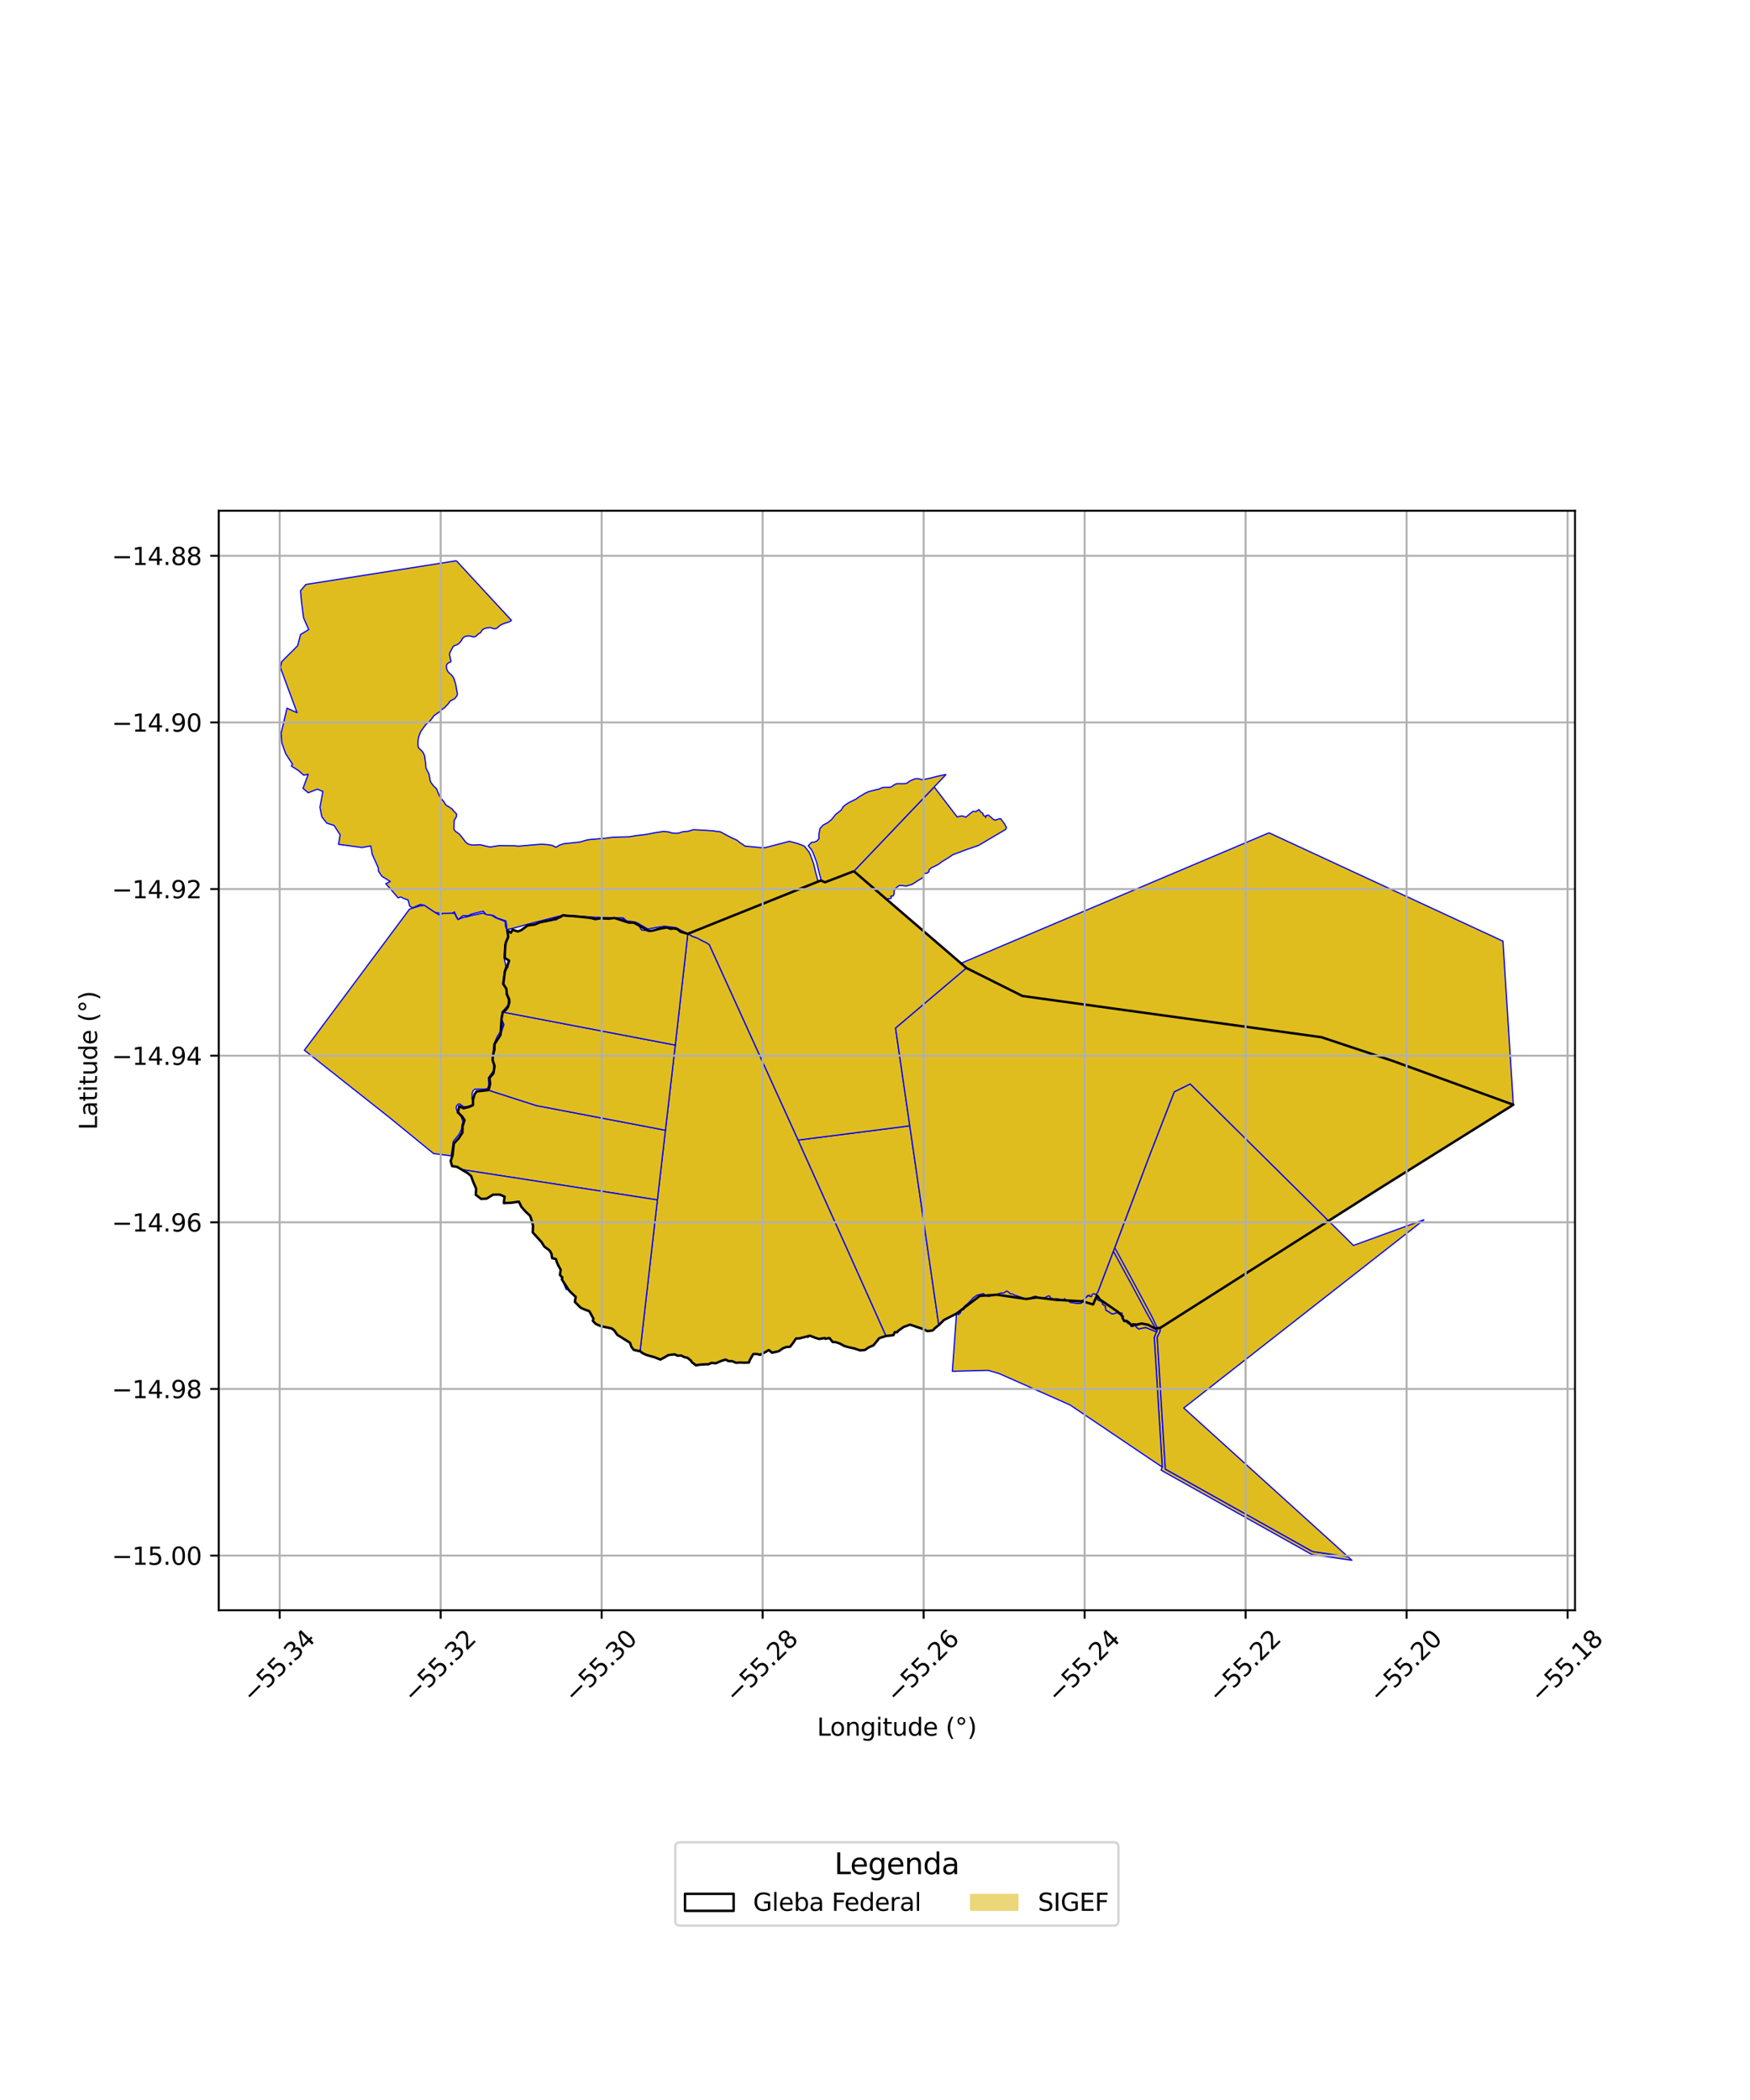<?xml version="1.0" encoding="utf-8" standalone="no"?>
<!DOCTYPE svg PUBLIC "-//W3C//DTD SVG 1.1//EN"
  "http://www.w3.org/Graphics/SVG/1.1/DTD/svg11.dtd">
<svg xmlns:xlink="http://www.w3.org/1999/xlink" width="720pt" height="864pt" viewBox="0 0 720 864" xmlns="http://www.w3.org/2000/svg" version="1.1">
 <defs>
  <style type="text/css">*{stroke-linejoin: round; stroke-linecap: butt}</style>
 </defs>
 <g id="figure_1">
  <g id="patch_1">
   <path d="M 0 864 
L 720 864 
L 720 0 
L 0 0 
z
" style="fill: #ffffff"/>
  </g>
  <g id="axes_1">
   <g id="patch_2">
    <path d="M 90 662.495 
L 648 662.495 
L 648 210.145 
L 90 210.145 
z
" style="fill: #ffffff"/>
   </g>
   <g id="PatchCollection_1">
    <path d="M 477.364 546.324 
L 477.328 547.704 
L 476.109 550.203 
L 479.469 604.441 
L 539.816 638.229 
L 540.828 638.489 
L 554.526 640.448 
L 556.168 641.934 
L 540.524 639.69 
L 539.424 639.408 
L 478.743 605.461 
L 477.711 604.801 
L 478.184 603.619 
L 474.878 550.214 
L 475.772 547.957 
L 476.096 547.716 
L 475.947 547.013 
L 477.364 546.324 
" clip-path="url(#p5aa95ddba2)" style="fill: #e0bd1f; stroke: #0000ff; stroke-width: 0.5"/>
    <path d="M 585.956 501.787 
L 528.547 546.76 
L 487.021 579.285 
L 554.526 640.448 
L 540.828 638.489 
L 539.816 638.229 
L 479.469 604.441 
L 476.109 550.203 
L 477.328 547.704 
L 477.364 546.324 
L 546.612 502.307 
L 556.842 512.412 
L 585.956 501.787 
" clip-path="url(#p5aa95ddba2)" style="fill: #e0bd1f; stroke: #0000ff; stroke-width: 0.5"/>
    <path d="M 414.122 531.158 
L 414.745 531.488 
L 415.822 532.367 
L 416.538 532.343 
L 417.247 532.779 
L 418.72 533.223 
L 420.167 533.739 
L 422.543 534.581 
L 423.287 534.329 
L 424.499 533.757 
L 425.213 533.447 
L 426.236 533.314 
L 427.254 533.873 
L 428.087 534.218 
L 429.438 534.09 
L 430.933 533.311 
L 431.757 533.136 
L 432.258 533.992 
L 433.437 534.427 
L 434.667 534.325 
L 435.479 534.399 
L 436.373 534.788 
L 437.049 534.632 
L 437.483 534.801 
L 438.111 534.306 
L 438.526 534.782 
L 439.317 535.09 
L 439.721 535.098 
L 440.29 535.807 
L 442.954 536.188 
L 444.591 536.261 
L 445.539 535.598 
L 445.504 534.992 
L 445.835 534.675 
L 446.206 534.226 
L 446.871 533.909 
L 446.981 533.551 
L 447.392 533.44 
L 447.417 533 
L 447.822 533.189 
L 448.231 532.782 
L 448.267 533.335 
L 449.034 533.488 
L 449.44 532.463 
L 450.016 532.26 
L 450.868 532.562 
L 451.032 533.283 
L 451.598 534.759 
L 452.279 535.147 
L 452.554 534.9 
L 453.002 535.491 
L 453.449 535.853 
L 453.833 535.916 
L 453.537 536.456 
L 453.808 536.731 
L 454.808 537.394 
L 454.977 538.99 
L 456.347 539.812 
L 457.304 540.474 
L 458.12 540.535 
L 459.23 540.167 
L 459.871 540.057 
L 460.302 540.465 
L 460.714 540.448 
L 460.684 540.069 
L 461.113 540.194 
L 461.648 540.188 
L 461.456 540.575 
L 461.62 540.894 
L 461.344 541.541 
L 461.722 541.886 
L 461.93 541.893 
L 461.731 542.075 
L 461.813 542.392 
L 462.262 543.042 
L 462.448 543.702 
L 463.473 543.847 
L 463.999 544.459 
L 464.764 544.773 
L 465.134 544.963 
L 465.175 545.481 
L 465.602 545.792 
L 465.935 545.658 
L 467.305 545.414 
L 467.539 546.024 
L 468.517 546.811 
L 469.392 546.564 
L 471.339 546.154 
L 473.622 547.067 
L 475.772 547.957 
L 474.878 550.214 
L 478.184 603.619 
L 440.24 578.03 
L 411.117 565.139 
L 406.538 563.793 
L 391.825 564.194 
L 393.29 543.897 
L 393.542 540.433 
L 394.411 540.788 
L 395.126 540.123 
L 395.48 538.763 
L 396.509 538.813 
L 396.62 537.57 
L 397.94 536.478 
L 399.45 535.037 
L 400.482 533.887 
L 401.964 532.879 
L 404.555 532.224 
L 405.863 533.19 
L 407.055 533.308 
L 409.31 532.787 
L 411.439 532.09 
L 413.117 531.903 
L 414.122 531.158 
" clip-path="url(#p5aa95ddba2)" style="fill: #e0bd1f; stroke: #0000ff; stroke-width: 0.5"/>
    <path d="M 351.305 358.438 
L 397.633 398.285 
L 420.652 409.777 
L 543.688 426.74 
L 573.239 436.573 
L 622.636 454.526 
L 568.085 488.643 
L 546.613 502.307 
L 477.364 546.324 
L 475.974 546.455 
L 475.41 546.688 
L 472.279 545.018 
L 469.64 544.53 
L 467.675 545.009 
L 466.219 544.852 
L 465.792 545.442 
L 464.633 544.261 
L 463.488 543.42 
L 462.552 543.488 
L 461.812 542.229 
L 461.987 541.68 
L 460.079 539.837 
L 452.616 534.692 
L 451.326 533.016 
L 449.722 536.688 
L 445.386 535.385 
L 434.597 534.807 
L 426.48 533.818 
L 422.256 534.443 
L 410.151 532.682 
L 403.124 533.17 
L 393.526 540.458 
L 388.425 543.045 
L 386.237 545.183 
L 384.645 546.45 
L 383.776 547.368 
L 381.642 547.687 
L 379.543 546.746 
L 374.435 544.989 
L 371.75 545.96 
L 370.82 546.597 
L 369.509 547.558 
L 369.154 548.097 
L 368.159 548.085 
L 367.558 549.328 
L 365.92 549.502 
L 364.485 549.673 
L 361.689 550.586 
L 361.053 551.465 
L 359.333 553.522 
L 357.432 554.337 
L 355.813 555.436 
L 353.798 555.582 
L 351.458 554.777 
L 349.011 554.257 
L 347.316 553.753 
L 345.571 552.791 
L 343.957 552.231 
L 342.525 552.117 
L 341.268 550.49 
L 339.57 550.821 
L 339.326 550.503 
L 336.991 550.889 
L 335.362 550.382 
L 333.255 549.547 
L 331.817 549.902 
L 330.282 550.189 
L 328.994 550.633 
L 327.488 550.703 
L 326.233 552.612 
L 325.028 554.112 
L 323.576 554.193 
L 322.204 554.672 
L 320.351 555.942 
L 318.93 556.254 
L 317.653 556.536 
L 316.288 555.427 
L 315.299 556.068 
L 314.04 556.704 
L 312.72 557.419 
L 311.498 557.078 
L 309.909 557.097 
L 309.481 557.823 
L 308.502 559.555 
L 308.132 560.593 
L 306.177 560.658 
L 304.713 560.583 
L 302.814 560.678 
L 301.239 560.024 
L 299.734 559.997 
L 298.545 559.376 
L 297.035 559.822 
L 295.607 560.4 
L 294.408 560.91 
L 292.721 560.721 
L 291.487 561.303 
L 290.195 561.323 
L 287.776 561.477 
L 286.345 561.733 
L 284.684 560.495 
L 284.294 559.807 
L 282.879 558.653 
L 281.482 558.339 
L 280.311 557.698 
L 278.725 557.678 
L 278.707 557.768 
L 277.656 557.226 
L 275.064 557.488 
L 271.707 559.371 
L 269.414 558.446 
L 267.958 558.046 
L 265.919 557.45 
L 264.252 556.659 
L 263.346 555.915 
L 260.761 555.395 
L 259.802 554.206 
L 259.206 552.46 
L 253.961 549.168 
L 252.691 547.333 
L 251.575 546.536 
L 248.969 545.977 
L 247.202 545.621 
L 245.12 544.704 
L 243.907 543.41 
L 244.155 542.538 
L 242.461 539.456 
L 240.67 538.825 
L 238.933 538.056 
L 237.347 536.372 
L 236.512 535.631 
L 236.856 533.586 
L 234.808 531.654 
L 233.896 530.635 
L 231.195 526.432 
L 231.329 525.537 
L 230.375 524.585 
L 230.686 522.38 
L 229.776 520.811 
L 229.082 519.267 
L 228.721 518.017 
L 227.144 517.65 
L 226.898 515.824 
L 226.1 514.469 
L 223.958 512.89 
L 222.805 511.048 
L 221.143 509.151 
L 219.198 507.071 
L 219.307 504.352 
L 218.811 502.307 
L 218.119 500.25 
L 216.175 498.41 
L 214.559 496.579 
L 213.468 494.396 
L 210.349 494.856 
L 207.297 494.996 
L 207.592 492.311 
L 205.641 491.491 
L 202.844 491.52 
L 200.18 493.162 
L 197.951 493.267 
L 195.738 491.551 
L 195.909 489.1 
L 194.487 485.756 
L 193.816 483.846 
L 192.465 482.7 
L 188.062 480.086 
L 185.982 479.754 
L 185.425 477.662 
L 186.196 475.276 
L 186.712 470.528 
L 188.814 468.197 
L 190.251 465.961 
L 190.317 463.409 
L 191.117 460.848 
L 190.044 459.251 
L 188.416 457.698 
L 188.927 455.098 
L 190.703 455.987 
L 192.953 455.496 
L 193.015 455.381 
L 194.576 454.712 
L 194.611 452.47 
L 195.235 450.271 
L 196.069 449.038 
L 200.893 448.519 
L 201.239 447.783 
L 201.644 445.848 
L 201.389 443.461 
L 203.013 441.633 
L 203.23 440.048 
L 203.487 438.613 
L 202.637 436.038 
L 202.954 433.631 
L 203.448 431.732 
L 203.439 429.656 
L 204.746 427.716 
L 205.937 425.754 
L 206.35 419.129 
L 206.856 416.398 
L 207.988 415.613 
L 208.96 414.391 
L 209.57 412.414 
L 209.496 411.204 
L 208.534 408.996 
L 208.337 406.805 
L 207.068 404.854 
L 207.379 402.62 
L 207.729 399.706 
L 209.483 395.257 
L 207.647 394.065 
L 207.739 391.129 
L 207.909 388.858 
L 208.187 387.606 
L 209.094 385.516 
L 208.764 382.821 
L 210.171 383.768 
L 210.907 382.546 
L 213.025 383.241 
L 214.475 382.684 
L 217.053 380.781 
L 220.129 380.353 
L 222.097 379.491 
L 224.636 378.967 
L 226.594 378.586 
L 230.534 377.304 
L 231.721 376.529 
L 233.136 376.792 
L 235.808 376.899 
L 242.732 377.623 
L 245.038 378.159 
L 247.03 377.82 
L 250.428 377.974 
L 252.782 377.681 
L 254.823 378.327 
L 258.702 379.592 
L 260.679 379.578 
L 262.659 380.62 
L 266.892 383.001 
L 268.568 382.894 
L 271.193 382.169 
L 274.407 381.576 
L 275.761 382.138 
L 277.284 381.998 
L 278.606 382.205 
L 279.921 383.321 
L 280.949 383.656 
L 281.781 383.949 
L 282.986 384.206 
L 337.262 362.338 
L 337.719 362.256 
L 339.421 362.995 
L 351.305 358.438 
" clip-path="url(#p5aa95ddba2)" style="fill: #e0bd1f; stroke: #0000ff; stroke-width: 0.5"/>
    <path d="M 374.31 463.196 
L 386.237 545.183 
L 384.645 546.45 
L 383.776 547.368 
L 381.642 547.687 
L 379.543 546.746 
L 374.435 544.989 
L 371.75 545.96 
L 370.82 546.597 
L 369.509 547.558 
L 369.154 548.097 
L 368.159 548.085 
L 367.558 549.328 
L 364.485 549.673 
L 355.325 529.147 
L 348.316 513.493 
L 340.825 496.865 
L 328.327 469.068 
L 374.31 463.196 
" clip-path="url(#p5aa95ddba2)" style="fill: #e0bd1f; stroke: #0000ff; stroke-width: 0.5"/>
    <path d="M 351.305 358.438 
L 397.633 398.285 
L 368.465 422.998 
L 374.31 463.196 
L 328.327 469.068 
L 324.453 460.512 
L 291.788 388.674 
L 290.588 387.902 
L 288.497 386.868 
L 286.829 385.96 
L 284.875 385.302 
L 282.986 384.206 
L 337.262 362.338 
L 337.719 362.256 
L 339.421 362.995 
L 351.305 358.438 
" clip-path="url(#p5aa95ddba2)" style="fill: #e0bd1f; stroke: #0000ff; stroke-width: 0.5"/>
    <path d="M 522.108 342.644 
L 618.35 387.219 
L 622.636 454.526 
L 573.239 436.573 
L 543.688 426.74 
L 420.652 409.777 
L 397.633 398.285 
L 395.354 396.323 
L 522.108 342.644 
" clip-path="url(#p5aa95ddba2)" style="fill: #e0bd1f; stroke: #0000ff; stroke-width: 0.5"/>
    <path d="M 384.347 323.781 
L 393.762 336.087 
L 395.734 335.667 
L 397.437 336.18 
L 398.606 335.175 
L 400.253 333.833 
L 401.336 333.875 
L 401.605 333.886 
L 402.762 333.075 
L 403.626 334.177 
L 404.271 334.541 
L 404.587 335.437 
L 405.326 335.804 
L 405.504 336.356 
L 405.831 335.514 
L 406.602 335.335 
L 407.549 336.095 
L 408.572 337.016 
L 409.351 337.451 
L 410.801 336.972 
L 411.709 336.819 
L 411.953 337.175 
L 413.261 338.928 
L 414.097 340.471 
L 413.754 341.241 
L 402.598 347.832 
L 397.622 349.552 
L 392.052 351.645 
L 390.387 352.771 
L 387.498 354.541 
L 386.533 355.289 
L 386.016 355.661 
L 383.194 357.057 
L 382.264 357.851 
L 382.169 358.664 
L 381.456 359.24 
L 380.302 359.372 
L 379.683 361.114 
L 378.141 362.006 
L 376.875 362.825 
L 375.215 363.883 
L 372.853 364.558 
L 370.146 364.248 
L 368.806 365.149 
L 367.878 366.478 
L 367.9 367.598 
L 367.5 368.6 
L 366.497 368.697 
L 366.711 369.45 
L 366.25 369.74 
L 365.324 369.73 
L 364.926 370.15 
L 351.305 358.438 
L 384.347 323.781 
" clip-path="url(#p5aa95ddba2)" style="fill: #e0bd1f; stroke: #0000ff; stroke-width: 0.5"/>
    <path d="M 282.986 384.206 
L 284.875 385.302 
L 286.829 385.96 
L 288.497 386.868 
L 290.588 387.902 
L 291.788 388.674 
L 324.453 460.512 
L 328.327 469.068 
L 340.825 496.865 
L 348.316 513.493 
L 355.325 529.147 
L 364.485 549.673 
L 361.689 550.586 
L 361.053 551.465 
L 359.333 553.522 
L 357.432 554.337 
L 355.813 555.436 
L 353.798 555.582 
L 351.458 554.777 
L 349.011 554.257 
L 347.316 553.753 
L 345.571 552.791 
L 343.957 552.231 
L 342.525 552.117 
L 341.268 550.49 
L 339.57 550.821 
L 339.326 550.503 
L 336.991 550.889 
L 335.362 550.382 
L 333.255 549.547 
L 332.313 550.296 
L 331.817 549.902 
L 330.282 550.189 
L 328.994 550.633 
L 327.488 550.703 
L 326.233 552.612 
L 325.028 554.112 
L 323.576 554.193 
L 322.204 554.672 
L 320.351 555.942 
L 318.93 556.254 
L 317.653 556.536 
L 316.288 555.427 
L 315.299 556.068 
L 314.04 556.704 
L 312.72 557.419 
L 311.498 557.078 
L 309.909 557.097 
L 309.481 557.823 
L 308.502 559.555 
L 308.132 560.593 
L 306.177 560.658 
L 304.713 560.583 
L 302.814 560.678 
L 301.239 560.024 
L 299.734 559.997 
L 298.545 559.376 
L 297.035 559.822 
L 295.607 560.4 
L 294.408 560.91 
L 292.721 560.721 
L 291.487 561.303 
L 290.195 561.323 
L 287.776 561.477 
L 286.345 561.733 
L 284.684 560.495 
L 284.294 559.807 
L 282.879 558.653 
L 281.482 558.339 
L 280.311 557.698 
L 278.707 557.768 
L 278.725 557.678 
L 277.656 557.226 
L 275.064 557.488 
L 273.466 558.679 
L 271.707 559.371 
L 269.414 558.446 
L 267.958 558.046 
L 265.919 557.45 
L 264.252 556.659 
L 263.346 555.915 
L 270.472 493.669 
L 273.446 467.832 
L 273.774 465.02 
L 277.594 431.975 
L 277.83 429.984 
L 282.986 384.206 
" clip-path="url(#p5aa95ddba2)" style="fill: #e0bd1f; stroke: #0000ff; stroke-width: 0.5"/>
    <path d="M 187.751 230.706 
L 210.439 255.249 
L 209.962 255.596 
L 209.467 255.852 
L 207.89 256.365 
L 206.586 256.837 
L 205.722 257.32 
L 204.402 258.498 
L 203.703 258.688 
L 203.091 258.688 
L 202.326 258.374 
L 201.565 258.174 
L 200.298 258.36 
L 199.248 258.644 
L 198.519 259.112 
L 197.598 260.383 
L 197.113 260.631 
L 196.538 261.053 
L 196.029 261.625 
L 195.345 261.944 
L 194.721 262.067 
L 194.179 261.886 
L 193.249 261.654 
L 192.235 261.666 
L 191.227 261.925 
L 190.468 262.445 
L 189.8 263.578 
L 189.136 264.446 
L 188.584 264.928 
L 187.95 265.31 
L 186.817 265.712 
L 186.334 266.195 
L 185.526 267.718 
L 185.037 268.672 
L 184.95 269.385 
L 185.463 271.702 
L 185.477 272.259 
L 185.376 272.346 
L 184.546 272.675 
L 183.874 273.304 
L 183.644 274.069 
L 183.712 274.989 
L 184.096 275.988 
L 184.558 276.623 
L 185.622 277.584 
L 186.186 278.212 
L 186.618 278.893 
L 187.112 280.257 
L 187.593 281.995 
L 187.781 283.344 
L 188.149 285.007 
L 188.196 285.562 
L 188.025 286.156 
L 187.481 287.002 
L 186.961 287.53 
L 185.278 288.377 
L 184.229 289.788 
L 183.621 290.33 
L 182.942 291.14 
L 181.702 292.004 
L 180.794 292.89 
L 179.022 294.083 
L 178.268 294.775 
L 177.752 295.56 
L 177.177 296.292 
L 176.437 297.064 
L 175.71 297.577 
L 174.932 298.433 
L 173.11 301.004 
L 172.69 301.989 
L 172.211 303.416 
L 172.008 304.714 
L 171.985 306.612 
L 172.084 307.446 
L 172.571 308.019 
L 173.622 309.044 
L 174.217 309.865 
L 174.697 311.053 
L 175.126 314.174 
L 175.255 316.018 
L 176.148 317.744 
L 176.545 318.611 
L 176.936 320.992 
L 177.23 321.781 
L 178.142 323.101 
L 179.378 324.327 
L 179.709 324.743 
L 180.268 326.236 
L 180.827 327.494 
L 181.577 328.684 
L 182.539 329.714 
L 183.261 330.932 
L 183.764 331.453 
L 184.702 331.934 
L 186.055 332.893 
L 186.725 333.801 
L 187.448 334.427 
L 187.797 334.883 
L 187.86 335.248 
L 187.762 336.013 
L 187.517 336.52 
L 187.019 337.198 
L 186.832 337.941 
L 186.76 341.164 
L 187.266 341.931 
L 188.975 343.173 
L 189.865 344.216 
L 191.653 346.563 
L 192.682 347.299 
L 194.029 347.645 
L 195.798 347.657 
L 197.471 347.528 
L 200.887 348.361 
L 201.965 348.445 
L 205.284 347.917 
L 211.608 347.966 
L 213.269 348.134 
L 221.974 347.381 
L 223.362 347.362 
L 224.861 347.474 
L 227.177 347.8 
L 228.766 348.609 
L 230.254 347.676 
L 231.998 347.141 
L 238.64 346.429 
L 241.457 345.607 
L 242.801 345.406 
L 249.356 344.84 
L 252.312 344.445 
L 258.859 344.269 
L 262.059 343.759 
L 265.658 343.348 
L 267.396 343.022 
L 269.33 342.624 
L 272.981 342.077 
L 274.997 342.268 
L 276.574 342.732 
L 278.171 342.828 
L 279.245 342.754 
L 280.744 342.244 
L 283.07 342.017 
L 285.335 341.341 
L 293.503 341.831 
L 294.779 342.078 
L 295.735 342.129 
L 296.623 342.341 
L 299.176 343.754 
L 301.499 344.924 
L 303.269 345.715 
L 304.449 346.724 
L 305.481 347.349 
L 306.515 348.111 
L 313.913 348.817 
L 315.278 348.633 
L 324.622 346.186 
L 325.097 346.229 
L 327.766 346.934 
L 329.615 347.577 
L 330.995 348.175 
L 331.029 348.19 
L 331.043 348.235 
L 331.066 348.29 
L 331.093 348.343 
L 331.125 348.393 
L 331.16 348.44 
L 331.472 348.814 
L 332.745 350.39 
L 333.387 351.675 
L 334.745 355.38 
L 335.555 358.804 
L 335.56 358.824 
L 336.435 362.074 
L 336.532 362.556 
L 282.986 384.206 
L 278.021 381.621 
L 273.284 381.068 
L 266.496 382.21 
L 262.286 379.732 
L 261.314 379.324 
L 257.735 378.864 
L 256.441 377.655 
L 244.798 377.397 
L 231.707 376.486 
L 217.343 380.189 
L 211.254 381.869 
L 208.464 382.485 
L 208.468 380.886 
L 208.124 378.875 
L 204.549 377.709 
L 202.921 376.627 
L 200.051 376.319 
L 198.809 374.895 
L 195.378 375.72 
L 193.585 376.244 
L 192.787 376.749 
L 190.464 376.73 
L 188.434 378.352 
L 186.959 375.181 
L 185.941 375.74 
L 181.066 375.815 
L 178.78 375.303 
L 174.59 372.486 
L 172.901 372.109 
L 169.742 373.528 
L 168.571 372.797 
L 167.885 370.25 
L 166.313 369.731 
L 164.862 369.029 
L 163.806 369.399 
L 159.524 364.474 
L 158.713 363.599 
L 160.562 362.666 
L 157.156 360.554 
L 155.725 358.499 
L 155.644 357.018 
L 153.184 351.579 
L 152.54 348.033 
L 148.933 348.695 
L 139.282 347.38 
L 139.947 343.477 
L 137.445 339.613 
L 134.455 338.657 
L 132.413 336.06 
L 131.631 332.144 
L 132.838 325.641 
L 130.572 324.676 
L 126.818 326.175 
L 124.671 324.354 
L 126.814 318.546 
L 124.969 318.947 
L 122.869 317.067 
L 119.867 315.177 
L 120.345 314.42 
L 117.551 310.107 
L 115.971 305.743 
L 115.655 301.717 
L 118.073 291.373 
L 122.221 293.218 
L 115.364 274.673 
L 115.898 272.233 
L 122.466 265.665 
L 123.642 261.076 
L 127.013 258.998 
L 124.892 254.204 
L 124.039 247.497 
L 123.636 243.055 
L 125.847 240.462 
L 187.751 230.706 
" clip-path="url(#p5aa95ddba2)" style="fill: #e0bd1f; stroke: #0000ff; stroke-width: 0.5"/>
    <path d="M 389.272 318.599 
L 384.347 323.781 
L 351.305 358.438 
L 339.421 362.995 
L 337.853 362.285 
L 337.76 361.794 
L 337.748 361.743 
L 336.87 358.478 
L 336.053 355.024 
L 336.031 354.948 
L 334.645 351.167 
L 334.614 351.097 
L 333.921 349.711 
L 333.903 349.677 
L 333.842 349.588 
L 332.562 348.003 
L 333.122 347.331 
L 333.936 346.522 
L 334.683 346.542 
L 334.761 346.54 
L 334.82 346.532 
L 334.877 346.519 
L 334.934 346.501 
L 334.972 346.486 
L 335.979 346.045 
L 336.048 346.01 
L 336.145 345.942 
L 336.179 345.911 
L 336.211 345.878 
L 336.778 345.248 
L 336.795 345.228 
L 336.831 345.181 
L 336.863 345.131 
L 336.89 345.078 
L 336.93 344.967 
L 336.943 344.909 
L 336.951 344.85 
L 336.953 344.773 
L 336.918 343.386 
L 337.07 342.449 
L 337.352 340.866 
L 338.656 339.45 
L 340.427 338.531 
L 340.456 338.516 
L 340.5 338.488 
L 340.541 338.457 
L 342.179 337.134 
L 342.234 337.085 
L 342.274 337.041 
L 342.287 337.024 
L 343.809 335.075 
L 346.01 333.363 
L 346.075 333.306 
L 346.115 333.262 
L 346.151 333.215 
L 346.187 333.156 
L 346.77 332.106 
L 347.537 331.339 
L 349.146 330.266 
L 352.257 328.71 
L 352.361 328.647 
L 353.337 327.914 
L 354.815 327.052 
L 356.049 326.311 
L 357.47 325.66 
L 360.005 325.019 
L 361.607 324.672 
L 361.696 324.647 
L 361.766 324.617 
L 362.704 324.148 
L 363.621 323.93 
L 365.369 323.932 
L 365.417 323.93 
L 366.298 323.867 
L 366.426 323.846 
L 366.482 323.828 
L 366.537 323.805 
L 366.589 323.778 
L 366.615 323.762 
L 367.497 323.195 
L 368.137 322.731 
L 369.068 322.42 
L 370.407 322.42 
L 371.792 322.42 
L 371.837 322.419 
L 372.781 322.356 
L 372.854 322.347 
L 372.968 322.316 
L 373.023 322.293 
L 373.075 322.266 
L 373.141 322.222 
L 374.338 321.325 
L 375.271 320.916 
L 376.469 320.403 
L 377.936 320.38 
L 379.223 320.756 
L 379.352 320.78 
L 379.412 320.783 
L 379.471 320.78 
L 379.538 320.771 
L 382.498 320.204 
L 382.538 320.195 
L 385.738 319.379 
L 389.272 318.599 
" clip-path="url(#p5aa95ddba2)" style="fill: #e0bd1f; stroke: #0000ff; stroke-width: 0.5"/>
    <path d="M 489.693 445.954 
L 531.015 486.844 
L 546.612 502.307 
L 477.364 546.324 
L 476.458 546.385 
L 476.144 546.446 
L 475.978 546.035 
L 473.913 541.644 
L 468.605 531.714 
L 464.674 524.441 
L 459.979 515.78 
L 459.388 514.683 
L 459.113 514.273 
L 458.636 513.399 
L 472.741 475.935 
L 483.126 449.196 
L 489.693 445.954 
" clip-path="url(#p5aa95ddba2)" style="fill: #e0bd1f; stroke: #0000ff; stroke-width: 0.5"/>
    <path d="M 458.073 514.783 
L 466.569 530.411 
L 471.833 540.289 
L 476.096 547.716 
L 475.772 547.957 
L 473.622 547.067 
L 471.339 546.154 
L 469.392 546.564 
L 468.517 546.811 
L 467.539 546.024 
L 467.305 545.414 
L 465.935 545.658 
L 465.602 545.792 
L 465.175 545.481 
L 465.134 544.963 
L 464.764 544.773 
L 463.999 544.459 
L 463.473 543.847 
L 462.448 543.702 
L 462.262 543.042 
L 461.813 542.392 
L 461.731 542.075 
L 461.93 541.893 
L 461.722 541.886 
L 461.344 541.541 
L 461.62 540.894 
L 461.456 540.575 
L 461.648 540.188 
L 461.113 540.194 
L 460.684 540.069 
L 460.714 540.448 
L 460.302 540.465 
L 459.871 540.057 
L 459.23 540.167 
L 458.12 540.535 
L 457.304 540.474 
L 456.347 539.812 
L 454.977 538.99 
L 454.808 537.394 
L 453.808 536.731 
L 453.537 536.456 
L 453.833 535.916 
L 453.449 535.853 
L 453.002 535.491 
L 452.554 534.9 
L 452.279 535.147 
L 451.598 534.759 
L 451.032 533.283 
L 450.868 532.562 
L 451.642 531.659 
L 458.073 514.783 
" clip-path="url(#p5aa95ddba2)" style="fill: #e0bd1f; stroke: #0000ff; stroke-width: 0.5"/>
    <path d="M 397.633 398.285 
L 420.652 409.777 
L 543.688 426.74 
L 573.239 436.573 
L 622.636 454.526 
L 546.612 502.307 
L 531.015 486.844 
L 489.693 445.954 
L 483.126 449.196 
L 472.741 475.935 
L 458.561 513.517 
L 458.157 514.562 
L 451.642 531.659 
L 450.868 532.562 
L 450.016 532.26 
L 449.44 532.463 
L 449.034 533.488 
L 448.267 533.335 
L 448.231 532.782 
L 447.822 533.189 
L 447.417 533 
L 447.392 533.44 
L 446.981 533.551 
L 446.871 533.909 
L 446.206 534.226 
L 445.835 534.675 
L 445.504 534.992 
L 445.539 535.598 
L 444.591 536.261 
L 442.954 536.188 
L 440.29 535.807 
L 439.721 535.098 
L 439.317 535.09 
L 438.526 534.782 
L 438.111 534.306 
L 437.483 534.801 
L 437.049 534.632 
L 436.373 534.788 
L 435.479 534.399 
L 434.667 534.325 
L 433.437 534.427 
L 432.258 533.992 
L 431.757 533.136 
L 430.933 533.311 
L 429.438 534.09 
L 428.087 534.218 
L 427.254 533.873 
L 426.236 533.314 
L 425.213 533.447 
L 424.499 533.757 
L 423.287 534.329 
L 422.543 534.581 
L 420.167 533.739 
L 418.72 533.223 
L 417.247 532.779 
L 416.538 532.343 
L 415.822 532.367 
L 414.745 531.488 
L 414.122 531.158 
L 413.117 531.903 
L 411.439 532.09 
L 409.31 532.787 
L 407.055 533.308 
L 405.863 533.19 
L 404.555 532.224 
L 401.964 532.879 
L 400.482 533.887 
L 399.45 535.037 
L 397.94 536.478 
L 396.62 537.57 
L 396.509 538.813 
L 395.48 538.763 
L 395.126 540.123 
L 394.411 540.788 
L 393.542 540.433 
L 393.526 540.458 
L 388.425 543.045 
L 386.237 545.183 
L 374.31 463.196 
L 368.465 422.998 
L 397.633 398.285 
" clip-path="url(#p5aa95ddba2)" style="fill: #e0bd1f; stroke: #0000ff; stroke-width: 0.5"/>
    <path d="M 200.893 448.519 
L 220.639 454.858 
L 273.774 465.02 
L 273.446 467.832 
L 270.472 493.669 
L 190.001 481.201 
L 188.062 480.086 
L 185.982 479.754 
L 185.425 477.662 
L 186.196 475.276 
L 186.652 473.002 
L 186.712 470.528 
L 188.814 468.197 
L 190.251 465.961 
L 190.317 463.409 
L 191.117 460.848 
L 190.044 459.251 
L 188.416 457.698 
L 188.927 455.098 
L 190.703 455.987 
L 192.953 455.496 
L 193.015 455.381 
L 194.576 454.712 
L 194.611 452.47 
L 195.235 450.271 
L 196.069 449.038 
L 198.968 448.725 
L 200.893 448.519 
" clip-path="url(#p5aa95ddba2)" style="fill: #e0bd1f; stroke: #0000ff; stroke-width: 0.5"/>
    <path d="M 190.001 481.201 
L 270.472 493.669 
L 263.346 555.915 
L 262.213 556.008 
L 260.761 555.395 
L 259.802 554.206 
L 259.206 552.46 
L 257.593 551.222 
L 255.868 550.346 
L 253.961 549.168 
L 252.691 547.333 
L 251.575 546.536 
L 248.969 545.977 
L 247.202 545.621 
L 245.12 544.704 
L 243.907 543.41 
L 244.155 542.538 
L 243.446 541.384 
L 242.461 539.456 
L 240.67 538.825 
L 238.933 538.056 
L 237.347 536.372 
L 236.512 535.631 
L 236.856 533.586 
L 234.808 531.654 
L 233.896 530.635 
L 232.924 530.504 
L 231.884 527.997 
L 231.195 526.432 
L 231.329 525.537 
L 230.375 524.585 
L 230.686 522.38 
L 229.778 520.812 
L 229.082 519.267 
L 228.721 518.017 
L 227.144 517.65 
L 226.898 515.824 
L 226.1 514.469 
L 223.958 512.89 
L 222.805 511.048 
L 221.143 509.151 
L 219.198 507.071 
L 219.307 504.352 
L 218.811 502.307 
L 218.119 500.25 
L 216.175 498.41 
L 214.559 496.579 
L 213.468 494.396 
L 210.349 494.856 
L 207.297 494.996 
L 207.592 492.311 
L 205.641 491.491 
L 202.844 491.52 
L 200.18 493.162 
L 197.951 493.267 
L 195.738 491.551 
L 195.909 489.1 
L 195.164 487.54 
L 194.487 485.756 
L 193.816 483.846 
L 192.465 482.7 
L 190.001 481.201 
" clip-path="url(#p5aa95ddba2)" style="fill: #e0bd1f; stroke: #0000ff; stroke-width: 0.5"/>
    <path d="M 206.856 416.398 
L 277.83 429.984 
L 277.594 431.975 
L 273.774 465.02 
L 220.639 454.858 
L 200.893 448.519 
L 201.237 447.783 
L 201.644 445.848 
L 201.389 443.461 
L 203.013 441.633 
L 203.23 440.048 
L 203.489 438.612 
L 202.637 436.038 
L 202.954 433.631 
L 203.448 431.732 
L 203.439 429.656 
L 204.746 427.716 
L 205.937 425.754 
L 207.334 421.547 
L 206.35 419.129 
L 206.856 416.398 
" clip-path="url(#p5aa95ddba2)" style="fill: #e0bd1f; stroke: #0000ff; stroke-width: 0.5"/>
    <path d="M 231.721 376.529 
L 233.136 376.792 
L 235.808 376.899 
L 240.038 377.112 
L 242.732 377.623 
L 245.038 378.159 
L 247.03 377.82 
L 250.428 377.974 
L 252.782 377.681 
L 254.823 378.327 
L 256.593 378.142 
L 258.702 379.592 
L 260.679 379.578 
L 262.659 380.62 
L 263.968 382.643 
L 266.892 383.001 
L 268.568 382.894 
L 271.193 382.169 
L 272.533 381.708 
L 274.407 381.576 
L 275.761 382.138 
L 277.284 381.998 
L 278.606 382.205 
L 279.921 383.321 
L 280.949 383.656 
L 281.781 383.949 
L 282.986 384.206 
L 277.83 429.984 
L 206.856 416.398 
L 207.988 415.613 
L 208.96 414.391 
L 209.57 412.414 
L 209.496 411.204 
L 208.534 408.996 
L 208.337 406.805 
L 207.068 404.854 
L 207.379 402.62 
L 207.729 399.706 
L 208.98 397.884 
L 209.483 395.257 
L 207.647 394.065 
L 207.739 391.129 
L 207.909 388.858 
L 208.187 387.606 
L 209.094 385.516 
L 208.764 382.821 
L 210.171 383.768 
L 210.907 382.546 
L 213.027 383.24 
L 214.475 382.684 
L 216.001 381.597 
L 217.053 380.781 
L 220.129 380.353 
L 222.097 379.491 
L 224.636 378.967 
L 226.594 378.586 
L 228.741 378.525 
L 230.534 377.304 
L 231.721 376.529 
" clip-path="url(#p5aa95ddba2)" style="fill: #e0bd1f; stroke: #0000ff; stroke-width: 0.5"/>
    <path d="M 174.59 372.486 
L 178.78 375.303 
L 180.641 376.396 
L 182.015 375.958 
L 182.413 375.795 
L 185.941 375.74 
L 187.07 375.835 
L 187.811 377.454 
L 188.434 378.352 
L 190.439 377.5 
L 192.246 377.191 
L 193.919 376.677 
L 195.62 376.322 
L 198.743 375.675 
L 199.862 376.102 
L 200.051 376.319 
L 202.06 376.538 
L 202.791 376.865 
L 203.739 377.554 
L 207.787 379.104 
L 207.966 381.079 
L 208.558 382.824 
L 208.894 385.454 
L 207.953 387.534 
L 207.659 389.214 
L 207.422 394.164 
L 207.7 395.436 
L 208.123 397.482 
L 207.514 399.651 
L 206.851 404.884 
L 208.139 406.903 
L 208.24 408.08 
L 208.217 408.948 
L 209.213 411.296 
L 208.974 413.573 
L 206.636 416.296 
L 206.13 419.151 
L 207.079 421.592 
L 206.06 423.777 
L 205.709 424.736 
L 204.645 426.318 
L 203.973 427.799 
L 203.226 429.591 
L 203.023 431.445 
L 202.765 434.031 
L 202.42 436.059 
L 203.173 438.335 
L 203.06 440.459 
L 200.915 443.467 
L 201.083 446.319 
L 200.703 447.699 
L 199.63 448.101 
L 196.576 448.05 
L 195.355 448.158 
L 194.723 448.605 
L 194.279 449.621 
L 194.186 451.88 
L 194.39 453.058 
L 194.469 453.845 
L 194.267 454.62 
L 192.207 455.264 
L 190.766 455.324 
L 189.833 454.716 
L 189.267 454.229 
L 188.486 454.259 
L 187.832 455.051 
L 187.66 455.825 
L 188.217 457.798 
L 189.724 459.41 
L 190.465 461.432 
L 189.99 463.177 
L 189.94 464.481 
L 188.829 466.765 
L 186.493 469.58 
L 186.126 472.204 
L 185.609 475.544 
L 178.4 474.62 
L 160.369 459.885 
L 125.228 432.089 
L 168.485 374.045 
L 172.768 372.719 
L 174.59 372.486 
" clip-path="url(#p5aa95ddba2)" style="fill: #e0bd1f; stroke: #0000ff; stroke-width: 0.5"/>
   </g>
   <g id="PatchCollection_2">
    <path d="M 351.305 358.438 
L 397.633 398.285 
L 420.652 409.777 
L 543.688 426.74 
L 573.239 436.573 
L 622.636 454.526 
L 568.085 488.643 
L 477.364 546.324 
L 475.974 546.455 
L 475.41 546.688 
L 472.279 545.018 
L 469.64 544.53 
L 467.675 545.009 
L 466.219 544.852 
L 465.792 545.442 
L 464.633 544.261 
L 463.488 543.42 
L 462.552 543.488 
L 461.812 542.229 
L 461.987 541.68 
L 460.079 539.837 
L 452.616 534.692 
L 451.326 533.016 
L 449.722 536.688 
L 445.386 535.385 
L 434.597 534.807 
L 426.48 533.818 
L 422.256 534.443 
L 410.151 532.682 
L 403.124 533.17 
L 393.526 540.458 
L 388.425 543.045 
L 386.237 545.183 
L 384.645 546.45 
L 383.776 547.368 
L 381.642 547.687 
L 379.543 546.746 
L 374.435 544.989 
L 371.75 545.96 
L 369.509 547.558 
L 369.154 548.097 
L 368.159 548.085 
L 367.558 549.328 
L 364.485 549.673 
L 361.689 550.586 
L 361.053 551.465 
L 359.333 553.522 
L 357.432 554.337 
L 355.813 555.436 
L 353.798 555.582 
L 351.458 554.777 
L 349.011 554.257 
L 347.316 553.753 
L 345.571 552.791 
L 343.957 552.231 
L 342.525 552.117 
L 341.268 550.49 
L 339.57 550.821 
L 339.326 550.503 
L 336.991 550.889 
L 335.362 550.382 
L 333.255 549.547 
L 328.994 550.633 
L 327.488 550.703 
L 326.233 552.612 
L 325.028 554.112 
L 323.576 554.193 
L 322.204 554.672 
L 320.351 555.942 
L 317.653 556.536 
L 316.288 555.427 
L 315.299 556.068 
L 312.72 557.419 
L 311.498 557.078 
L 309.909 557.097 
L 308.502 559.555 
L 308.132 560.593 
L 306.177 560.658 
L 304.713 560.583 
L 302.814 560.678 
L 301.239 560.024 
L 299.734 559.997 
L 298.545 559.376 
L 297.035 559.822 
L 294.408 560.91 
L 292.721 560.721 
L 291.487 561.303 
L 290.195 561.323 
L 287.776 561.477 
L 286.345 561.733 
L 284.684 560.495 
L 284.294 559.807 
L 282.879 558.653 
L 281.482 558.339 
L 280.311 557.698 
L 278.707 557.768 
L 277.656 557.226 
L 275.064 557.488 
L 271.707 559.371 
L 269.414 558.446 
L 265.919 557.45 
L 264.252 556.659 
L 263.346 555.915 
L 260.761 555.395 
L 259.802 554.206 
L 259.206 552.46 
L 253.961 549.168 
L 252.691 547.333 
L 251.575 546.536 
L 247.202 545.621 
L 245.12 544.704 
L 243.907 543.41 
L 244.155 542.538 
L 242.461 539.456 
L 240.67 538.825 
L 238.933 538.056 
L 236.512 535.631 
L 236.856 533.586 
L 234.808 531.654 
L 233.896 530.635 
L 231.195 526.432 
L 231.329 525.537 
L 230.375 524.585 
L 230.686 522.38 
L 229.776 520.811 
L 229.082 519.267 
L 228.721 518.017 
L 227.144 517.65 
L 226.898 515.824 
L 226.1 514.469 
L 223.958 512.89 
L 222.805 511.048 
L 219.198 507.071 
L 219.307 504.352 
L 218.811 502.307 
L 218.119 500.25 
L 216.175 498.41 
L 214.559 496.579 
L 213.468 494.396 
L 210.349 494.856 
L 207.297 494.996 
L 207.592 492.311 
L 205.641 491.491 
L 202.844 491.52 
L 200.18 493.162 
L 197.951 493.267 
L 195.738 491.551 
L 195.909 489.1 
L 194.487 485.756 
L 193.816 483.846 
L 192.465 482.7 
L 188.062 480.086 
L 185.982 479.754 
L 185.425 477.662 
L 186.196 475.276 
L 186.712 470.528 
L 188.814 468.197 
L 190.251 465.961 
L 190.317 463.409 
L 191.117 460.848 
L 190.044 459.251 
L 188.416 457.698 
L 188.927 455.098 
L 190.703 455.987 
L 193.015 455.381 
L 194.576 454.712 
L 194.611 452.47 
L 195.235 450.271 
L 196.069 449.038 
L 200.893 448.519 
L 201.239 447.783 
L 201.644 445.848 
L 201.389 443.461 
L 203.013 441.633 
L 203.487 438.613 
L 202.637 436.038 
L 202.954 433.631 
L 203.448 431.732 
L 203.439 429.656 
L 205.937 425.754 
L 206.35 419.129 
L 206.856 416.398 
L 207.988 415.613 
L 208.96 414.391 
L 209.57 412.414 
L 209.496 411.204 
L 208.534 408.996 
L 208.337 406.805 
L 207.068 404.854 
L 207.729 399.706 
L 209.483 395.257 
L 207.647 394.065 
L 207.909 388.858 
L 208.187 387.606 
L 209.094 385.516 
L 208.764 382.821 
L 210.171 383.768 
L 210.907 382.546 
L 213.025 383.241 
L 214.475 382.684 
L 217.053 380.781 
L 220.129 380.353 
L 222.097 379.491 
L 226.594 378.586 
L 230.534 377.304 
L 231.721 376.529 
L 233.136 376.792 
L 235.808 376.899 
L 242.732 377.623 
L 245.038 378.159 
L 247.03 377.82 
L 250.428 377.974 
L 252.782 377.681 
L 258.702 379.592 
L 260.679 379.578 
L 262.659 380.62 
L 266.892 383.001 
L 268.568 382.894 
L 271.193 382.169 
L 274.407 381.576 
L 275.761 382.138 
L 277.284 381.998 
L 278.606 382.205 
L 279.921 383.321 
L 282.986 384.206 
L 337.719 362.256 
L 339.421 362.995 
L 351.305 358.438 
L 351.305 358.438 
" clip-path="url(#p5aa95ddba2)" style="fill: none; stroke: #000000"/>
   </g>
   <g id="matplotlib.axis_1">
    <g id="xtick_1">
     <g id="line2d_1">
      <path d="M 115.066 662.495 
L 115.066 210.145 
" clip-path="url(#p5aa95ddba2)" style="fill: none; stroke: #b0b0b0; stroke-width: 0.8; stroke-linecap: square"/>
     </g>
     <g id="line2d_2">
      <defs>
       <path id="ma4f877bd8d" d="M 0 0 
L 0 3.5 
" style="stroke: #000000; stroke-width: 0.8"/>
      </defs>
      <g>
       <use xlink:href="#ma4f877bd8d" x="115.066" y="662.495" style="stroke: #000000; stroke-width: 0.8"/>
      </g>
     </g>
     <g id="text_1">
      <!-- −55.34 -->
      <g transform="translate(103.933 701.037) rotate(-45) scale(0.1 -0.1)">
       <defs>
        <path id="DejaVuSans-2212" d="M 678 2272 
L 4684 2272 
L 4684 1741 
L 678 1741 
L 678 2272 
z
" transform="scale(0.016)"/>
        <path id="DejaVuSans-35" d="M 691 4666 
L 3169 4666 
L 3169 4134 
L 1269 4134 
L 1269 2991 
Q 1406 3038 1543 3061 
Q 1681 3084 1819 3084 
Q 2600 3084 3056 2656 
Q 3513 2228 3513 1497 
Q 3513 744 3044 326 
Q 2575 -91 1722 -91 
Q 1428 -91 1123 -41 
Q 819 9 494 109 
L 494 744 
Q 775 591 1075 516 
Q 1375 441 1709 441 
Q 2250 441 2565 725 
Q 2881 1009 2881 1497 
Q 2881 1984 2565 2268 
Q 2250 2553 1709 2553 
Q 1456 2553 1204 2497 
Q 953 2441 691 2322 
L 691 4666 
z
" transform="scale(0.016)"/>
        <path id="DejaVuSans-2e" d="M 684 794 
L 1344 794 
L 1344 0 
L 684 0 
L 684 794 
z
" transform="scale(0.016)"/>
        <path id="DejaVuSans-33" d="M 2597 2516 
Q 3050 2419 3304 2112 
Q 3559 1806 3559 1356 
Q 3559 666 3084 287 
Q 2609 -91 1734 -91 
Q 1441 -91 1130 -33 
Q 819 25 488 141 
L 488 750 
Q 750 597 1062 519 
Q 1375 441 1716 441 
Q 2309 441 2620 675 
Q 2931 909 2931 1356 
Q 2931 1769 2642 2001 
Q 2353 2234 1838 2234 
L 1294 2234 
L 1294 2753 
L 1863 2753 
Q 2328 2753 2575 2939 
Q 2822 3125 2822 3475 
Q 2822 3834 2567 4026 
Q 2313 4219 1838 4219 
Q 1578 4219 1281 4162 
Q 984 4106 628 3988 
L 628 4550 
Q 988 4650 1302 4700 
Q 1616 4750 1894 4750 
Q 2613 4750 3031 4423 
Q 3450 4097 3450 3541 
Q 3450 3153 3228 2886 
Q 3006 2619 2597 2516 
z
" transform="scale(0.016)"/>
        <path id="DejaVuSans-34" d="M 2419 4116 
L 825 1625 
L 2419 1625 
L 2419 4116 
z
M 2253 4666 
L 3047 4666 
L 3047 1625 
L 3713 1625 
L 3713 1100 
L 3047 1100 
L 3047 0 
L 2419 0 
L 2419 1100 
L 313 1100 
L 313 1709 
L 2253 4666 
z
" transform="scale(0.016)"/>
       </defs>
       <use xlink:href="#DejaVuSans-2212"/>
       <use xlink:href="#DejaVuSans-35" transform="translate(83.789 0)"/>
       <use xlink:href="#DejaVuSans-35" transform="translate(147.412 0)"/>
       <use xlink:href="#DejaVuSans-2e" transform="translate(211.035 0)"/>
       <use xlink:href="#DejaVuSans-33" transform="translate(242.822 0)"/>
       <use xlink:href="#DejaVuSans-34" transform="translate(306.445 0)"/>
      </g>
     </g>
    </g>
    <g id="xtick_2">
     <g id="line2d_3">
      <path d="M 181.302 662.495 
L 181.302 210.145 
" clip-path="url(#p5aa95ddba2)" style="fill: none; stroke: #b0b0b0; stroke-width: 0.8; stroke-linecap: square"/>
     </g>
     <g id="line2d_4">
      <g>
       <use xlink:href="#ma4f877bd8d" x="181.302" y="662.495" style="stroke: #000000; stroke-width: 0.8"/>
      </g>
     </g>
     <g id="text_2">
      <!-- −55.32 -->
      <g transform="translate(170.169 701.037) rotate(-45) scale(0.1 -0.1)">
       <defs>
        <path id="DejaVuSans-32" d="M 1228 531 
L 3431 531 
L 3431 0 
L 469 0 
L 469 531 
Q 828 903 1448 1529 
Q 2069 2156 2228 2338 
Q 2531 2678 2651 2914 
Q 2772 3150 2772 3378 
Q 2772 3750 2511 3984 
Q 2250 4219 1831 4219 
Q 1534 4219 1204 4116 
Q 875 4013 500 3803 
L 500 4441 
Q 881 4594 1212 4672 
Q 1544 4750 1819 4750 
Q 2544 4750 2975 4387 
Q 3406 4025 3406 3419 
Q 3406 3131 3298 2873 
Q 3191 2616 2906 2266 
Q 2828 2175 2409 1742 
Q 1991 1309 1228 531 
z
" transform="scale(0.016)"/>
       </defs>
       <use xlink:href="#DejaVuSans-2212"/>
       <use xlink:href="#DejaVuSans-35" transform="translate(83.789 0)"/>
       <use xlink:href="#DejaVuSans-35" transform="translate(147.412 0)"/>
       <use xlink:href="#DejaVuSans-2e" transform="translate(211.035 0)"/>
       <use xlink:href="#DejaVuSans-33" transform="translate(242.822 0)"/>
       <use xlink:href="#DejaVuSans-32" transform="translate(306.445 0)"/>
      </g>
     </g>
    </g>
    <g id="xtick_3">
     <g id="line2d_5">
      <path d="M 247.537 662.495 
L 247.537 210.145 
" clip-path="url(#p5aa95ddba2)" style="fill: none; stroke: #b0b0b0; stroke-width: 0.8; stroke-linecap: square"/>
     </g>
     <g id="line2d_6">
      <g>
       <use xlink:href="#ma4f877bd8d" x="247.537" y="662.495" style="stroke: #000000; stroke-width: 0.8"/>
      </g>
     </g>
     <g id="text_3">
      <!-- −55.30 -->
      <g transform="translate(236.404 701.037) rotate(-45) scale(0.1 -0.1)">
       <defs>
        <path id="DejaVuSans-30" d="M 2034 4250 
Q 1547 4250 1301 3770 
Q 1056 3291 1056 2328 
Q 1056 1369 1301 889 
Q 1547 409 2034 409 
Q 2525 409 2770 889 
Q 3016 1369 3016 2328 
Q 3016 3291 2770 3770 
Q 2525 4250 2034 4250 
z
M 2034 4750 
Q 2819 4750 3233 4129 
Q 3647 3509 3647 2328 
Q 3647 1150 3233 529 
Q 2819 -91 2034 -91 
Q 1250 -91 836 529 
Q 422 1150 422 2328 
Q 422 3509 836 4129 
Q 1250 4750 2034 4750 
z
" transform="scale(0.016)"/>
       </defs>
       <use xlink:href="#DejaVuSans-2212"/>
       <use xlink:href="#DejaVuSans-35" transform="translate(83.789 0)"/>
       <use xlink:href="#DejaVuSans-35" transform="translate(147.412 0)"/>
       <use xlink:href="#DejaVuSans-2e" transform="translate(211.035 0)"/>
       <use xlink:href="#DejaVuSans-33" transform="translate(242.822 0)"/>
       <use xlink:href="#DejaVuSans-30" transform="translate(306.445 0)"/>
      </g>
     </g>
    </g>
    <g id="xtick_4">
     <g id="line2d_7">
      <path d="M 313.773 662.495 
L 313.773 210.145 
" clip-path="url(#p5aa95ddba2)" style="fill: none; stroke: #b0b0b0; stroke-width: 0.8; stroke-linecap: square"/>
     </g>
     <g id="line2d_8">
      <g>
       <use xlink:href="#ma4f877bd8d" x="313.773" y="662.495" style="stroke: #000000; stroke-width: 0.8"/>
      </g>
     </g>
     <g id="text_4">
      <!-- −55.28 -->
      <g transform="translate(302.64 701.037) rotate(-45) scale(0.1 -0.1)">
       <defs>
        <path id="DejaVuSans-38" d="M 2034 2216 
Q 1584 2216 1326 1975 
Q 1069 1734 1069 1313 
Q 1069 891 1326 650 
Q 1584 409 2034 409 
Q 2484 409 2743 651 
Q 3003 894 3003 1313 
Q 3003 1734 2745 1975 
Q 2488 2216 2034 2216 
z
M 1403 2484 
Q 997 2584 770 2862 
Q 544 3141 544 3541 
Q 544 4100 942 4425 
Q 1341 4750 2034 4750 
Q 2731 4750 3128 4425 
Q 3525 4100 3525 3541 
Q 3525 3141 3298 2862 
Q 3072 2584 2669 2484 
Q 3125 2378 3379 2068 
Q 3634 1759 3634 1313 
Q 3634 634 3220 271 
Q 2806 -91 2034 -91 
Q 1263 -91 848 271 
Q 434 634 434 1313 
Q 434 1759 690 2068 
Q 947 2378 1403 2484 
z
M 1172 3481 
Q 1172 3119 1398 2916 
Q 1625 2713 2034 2713 
Q 2441 2713 2670 2916 
Q 2900 3119 2900 3481 
Q 2900 3844 2670 4047 
Q 2441 4250 2034 4250 
Q 1625 4250 1398 4047 
Q 1172 3844 1172 3481 
z
" transform="scale(0.016)"/>
       </defs>
       <use xlink:href="#DejaVuSans-2212"/>
       <use xlink:href="#DejaVuSans-35" transform="translate(83.789 0)"/>
       <use xlink:href="#DejaVuSans-35" transform="translate(147.412 0)"/>
       <use xlink:href="#DejaVuSans-2e" transform="translate(211.035 0)"/>
       <use xlink:href="#DejaVuSans-32" transform="translate(242.822 0)"/>
       <use xlink:href="#DejaVuSans-38" transform="translate(306.445 0)"/>
      </g>
     </g>
    </g>
    <g id="xtick_5">
     <g id="line2d_9">
      <path d="M 380.008 662.495 
L 380.008 210.145 
" clip-path="url(#p5aa95ddba2)" style="fill: none; stroke: #b0b0b0; stroke-width: 0.8; stroke-linecap: square"/>
     </g>
     <g id="line2d_10">
      <g>
       <use xlink:href="#ma4f877bd8d" x="380.008" y="662.495" style="stroke: #000000; stroke-width: 0.8"/>
      </g>
     </g>
     <g id="text_5">
      <!-- −55.26 -->
      <g transform="translate(368.875 701.037) rotate(-45) scale(0.1 -0.1)">
       <defs>
        <path id="DejaVuSans-36" d="M 2113 2584 
Q 1688 2584 1439 2293 
Q 1191 2003 1191 1497 
Q 1191 994 1439 701 
Q 1688 409 2113 409 
Q 2538 409 2786 701 
Q 3034 994 3034 1497 
Q 3034 2003 2786 2293 
Q 2538 2584 2113 2584 
z
M 3366 4563 
L 3366 3988 
Q 3128 4100 2886 4159 
Q 2644 4219 2406 4219 
Q 1781 4219 1451 3797 
Q 1122 3375 1075 2522 
Q 1259 2794 1537 2939 
Q 1816 3084 2150 3084 
Q 2853 3084 3261 2657 
Q 3669 2231 3669 1497 
Q 3669 778 3244 343 
Q 2819 -91 2113 -91 
Q 1303 -91 875 529 
Q 447 1150 447 2328 
Q 447 3434 972 4092 
Q 1497 4750 2381 4750 
Q 2619 4750 2861 4703 
Q 3103 4656 3366 4563 
z
" transform="scale(0.016)"/>
       </defs>
       <use xlink:href="#DejaVuSans-2212"/>
       <use xlink:href="#DejaVuSans-35" transform="translate(83.789 0)"/>
       <use xlink:href="#DejaVuSans-35" transform="translate(147.412 0)"/>
       <use xlink:href="#DejaVuSans-2e" transform="translate(211.035 0)"/>
       <use xlink:href="#DejaVuSans-32" transform="translate(242.822 0)"/>
       <use xlink:href="#DejaVuSans-36" transform="translate(306.445 0)"/>
      </g>
     </g>
    </g>
    <g id="xtick_6">
     <g id="line2d_11">
      <path d="M 446.244 662.495 
L 446.244 210.145 
" clip-path="url(#p5aa95ddba2)" style="fill: none; stroke: #b0b0b0; stroke-width: 0.8; stroke-linecap: square"/>
     </g>
     <g id="line2d_12">
      <g>
       <use xlink:href="#ma4f877bd8d" x="446.244" y="662.495" style="stroke: #000000; stroke-width: 0.8"/>
      </g>
     </g>
     <g id="text_6">
      <!-- −55.24 -->
      <g transform="translate(435.111 701.037) rotate(-45) scale(0.1 -0.1)">
       <use xlink:href="#DejaVuSans-2212"/>
       <use xlink:href="#DejaVuSans-35" transform="translate(83.789 0)"/>
       <use xlink:href="#DejaVuSans-35" transform="translate(147.412 0)"/>
       <use xlink:href="#DejaVuSans-2e" transform="translate(211.035 0)"/>
       <use xlink:href="#DejaVuSans-32" transform="translate(242.822 0)"/>
       <use xlink:href="#DejaVuSans-34" transform="translate(306.445 0)"/>
      </g>
     </g>
    </g>
    <g id="xtick_7">
     <g id="line2d_13">
      <path d="M 512.479 662.495 
L 512.479 210.145 
" clip-path="url(#p5aa95ddba2)" style="fill: none; stroke: #b0b0b0; stroke-width: 0.8; stroke-linecap: square"/>
     </g>
     <g id="line2d_14">
      <g>
       <use xlink:href="#ma4f877bd8d" x="512.479" y="662.495" style="stroke: #000000; stroke-width: 0.8"/>
      </g>
     </g>
     <g id="text_7">
      <!-- −55.22 -->
      <g transform="translate(501.346 701.037) rotate(-45) scale(0.1 -0.1)">
       <use xlink:href="#DejaVuSans-2212"/>
       <use xlink:href="#DejaVuSans-35" transform="translate(83.789 0)"/>
       <use xlink:href="#DejaVuSans-35" transform="translate(147.412 0)"/>
       <use xlink:href="#DejaVuSans-2e" transform="translate(211.035 0)"/>
       <use xlink:href="#DejaVuSans-32" transform="translate(242.822 0)"/>
       <use xlink:href="#DejaVuSans-32" transform="translate(306.445 0)"/>
      </g>
     </g>
    </g>
    <g id="xtick_8">
     <g id="line2d_15">
      <path d="M 578.715 662.495 
L 578.715 210.145 
" clip-path="url(#p5aa95ddba2)" style="fill: none; stroke: #b0b0b0; stroke-width: 0.8; stroke-linecap: square"/>
     </g>
     <g id="line2d_16">
      <g>
       <use xlink:href="#ma4f877bd8d" x="578.715" y="662.495" style="stroke: #000000; stroke-width: 0.8"/>
      </g>
     </g>
     <g id="text_8">
      <!-- −55.20 -->
      <g transform="translate(567.582 701.037) rotate(-45) scale(0.1 -0.1)">
       <use xlink:href="#DejaVuSans-2212"/>
       <use xlink:href="#DejaVuSans-35" transform="translate(83.789 0)"/>
       <use xlink:href="#DejaVuSans-35" transform="translate(147.412 0)"/>
       <use xlink:href="#DejaVuSans-2e" transform="translate(211.035 0)"/>
       <use xlink:href="#DejaVuSans-32" transform="translate(242.822 0)"/>
       <use xlink:href="#DejaVuSans-30" transform="translate(306.445 0)"/>
      </g>
     </g>
    </g>
    <g id="xtick_9">
     <g id="line2d_17">
      <path d="M 644.95 662.495 
L 644.95 210.145 
" clip-path="url(#p5aa95ddba2)" style="fill: none; stroke: #b0b0b0; stroke-width: 0.8; stroke-linecap: square"/>
     </g>
     <g id="line2d_18">
      <g>
       <use xlink:href="#ma4f877bd8d" x="644.95" y="662.495" style="stroke: #000000; stroke-width: 0.8"/>
      </g>
     </g>
     <g id="text_9">
      <!-- −55.18 -->
      <g transform="translate(633.817 701.037) rotate(-45) scale(0.1 -0.1)">
       <defs>
        <path id="DejaVuSans-31" d="M 794 531 
L 1825 531 
L 1825 4091 
L 703 3866 
L 703 4441 
L 1819 4666 
L 2450 4666 
L 2450 531 
L 3481 531 
L 3481 0 
L 794 0 
L 794 531 
z
" transform="scale(0.016)"/>
       </defs>
       <use xlink:href="#DejaVuSans-2212"/>
       <use xlink:href="#DejaVuSans-35" transform="translate(83.789 0)"/>
       <use xlink:href="#DejaVuSans-35" transform="translate(147.412 0)"/>
       <use xlink:href="#DejaVuSans-2e" transform="translate(211.035 0)"/>
       <use xlink:href="#DejaVuSans-31" transform="translate(242.822 0)"/>
       <use xlink:href="#DejaVuSans-38" transform="translate(306.445 0)"/>
      </g>
     </g>
    </g>
    <g id="text_10">
     <!-- Longitude (°) -->
     <g transform="translate(336.14 714.106) scale(0.1 -0.1)">
      <defs>
       <path id="DejaVuSans-4c" d="M 628 4666 
L 1259 4666 
L 1259 531 
L 3531 531 
L 3531 0 
L 628 0 
L 628 4666 
z
" transform="scale(0.016)"/>
       <path id="DejaVuSans-6f" d="M 1959 3097 
Q 1497 3097 1228 2736 
Q 959 2375 959 1747 
Q 959 1119 1226 758 
Q 1494 397 1959 397 
Q 2419 397 2687 759 
Q 2956 1122 2956 1747 
Q 2956 2369 2687 2733 
Q 2419 3097 1959 3097 
z
M 1959 3584 
Q 2709 3584 3137 3096 
Q 3566 2609 3566 1747 
Q 3566 888 3137 398 
Q 2709 -91 1959 -91 
Q 1206 -91 779 398 
Q 353 888 353 1747 
Q 353 2609 779 3096 
Q 1206 3584 1959 3584 
z
" transform="scale(0.016)"/>
       <path id="DejaVuSans-6e" d="M 3513 2113 
L 3513 0 
L 2938 0 
L 2938 2094 
Q 2938 2591 2744 2837 
Q 2550 3084 2163 3084 
Q 1697 3084 1428 2787 
Q 1159 2491 1159 1978 
L 1159 0 
L 581 0 
L 581 3500 
L 1159 3500 
L 1159 2956 
Q 1366 3272 1645 3428 
Q 1925 3584 2291 3584 
Q 2894 3584 3203 3211 
Q 3513 2838 3513 2113 
z
" transform="scale(0.016)"/>
       <path id="DejaVuSans-67" d="M 2906 1791 
Q 2906 2416 2648 2759 
Q 2391 3103 1925 3103 
Q 1463 3103 1205 2759 
Q 947 2416 947 1791 
Q 947 1169 1205 825 
Q 1463 481 1925 481 
Q 2391 481 2648 825 
Q 2906 1169 2906 1791 
z
M 3481 434 
Q 3481 -459 3084 -895 
Q 2688 -1331 1869 -1331 
Q 1566 -1331 1297 -1286 
Q 1028 -1241 775 -1147 
L 775 -588 
Q 1028 -725 1275 -790 
Q 1522 -856 1778 -856 
Q 2344 -856 2625 -561 
Q 2906 -266 2906 331 
L 2906 616 
Q 2728 306 2450 153 
Q 2172 0 1784 0 
Q 1141 0 747 490 
Q 353 981 353 1791 
Q 353 2603 747 3093 
Q 1141 3584 1784 3584 
Q 2172 3584 2450 3431 
Q 2728 3278 2906 2969 
L 2906 3500 
L 3481 3500 
L 3481 434 
z
" transform="scale(0.016)"/>
       <path id="DejaVuSans-69" d="M 603 3500 
L 1178 3500 
L 1178 0 
L 603 0 
L 603 3500 
z
M 603 4863 
L 1178 4863 
L 1178 4134 
L 603 4134 
L 603 4863 
z
" transform="scale(0.016)"/>
       <path id="DejaVuSans-74" d="M 1172 4494 
L 1172 3500 
L 2356 3500 
L 2356 3053 
L 1172 3053 
L 1172 1153 
Q 1172 725 1289 603 
Q 1406 481 1766 481 
L 2356 481 
L 2356 0 
L 1766 0 
Q 1100 0 847 248 
Q 594 497 594 1153 
L 594 3053 
L 172 3053 
L 172 3500 
L 594 3500 
L 594 4494 
L 1172 4494 
z
" transform="scale(0.016)"/>
       <path id="DejaVuSans-75" d="M 544 1381 
L 544 3500 
L 1119 3500 
L 1119 1403 
Q 1119 906 1312 657 
Q 1506 409 1894 409 
Q 2359 409 2629 706 
Q 2900 1003 2900 1516 
L 2900 3500 
L 3475 3500 
L 3475 0 
L 2900 0 
L 2900 538 
Q 2691 219 2414 64 
Q 2138 -91 1772 -91 
Q 1169 -91 856 284 
Q 544 659 544 1381 
z
M 1991 3584 
L 1991 3584 
z
" transform="scale(0.016)"/>
       <path id="DejaVuSans-64" d="M 2906 2969 
L 2906 4863 
L 3481 4863 
L 3481 0 
L 2906 0 
L 2906 525 
Q 2725 213 2448 61 
Q 2172 -91 1784 -91 
Q 1150 -91 751 415 
Q 353 922 353 1747 
Q 353 2572 751 3078 
Q 1150 3584 1784 3584 
Q 2172 3584 2448 3432 
Q 2725 3281 2906 2969 
z
M 947 1747 
Q 947 1113 1208 752 
Q 1469 391 1925 391 
Q 2381 391 2643 752 
Q 2906 1113 2906 1747 
Q 2906 2381 2643 2742 
Q 2381 3103 1925 3103 
Q 1469 3103 1208 2742 
Q 947 2381 947 1747 
z
" transform="scale(0.016)"/>
       <path id="DejaVuSans-65" d="M 3597 1894 
L 3597 1613 
L 953 1613 
Q 991 1019 1311 708 
Q 1631 397 2203 397 
Q 2534 397 2845 478 
Q 3156 559 3463 722 
L 3463 178 
Q 3153 47 2828 -22 
Q 2503 -91 2169 -91 
Q 1331 -91 842 396 
Q 353 884 353 1716 
Q 353 2575 817 3079 
Q 1281 3584 2069 3584 
Q 2775 3584 3186 3129 
Q 3597 2675 3597 1894 
z
M 3022 2063 
Q 3016 2534 2758 2815 
Q 2500 3097 2075 3097 
Q 1594 3097 1305 2825 
Q 1016 2553 972 2059 
L 3022 2063 
z
" transform="scale(0.016)"/>
       <path id="DejaVuSans-20" transform="scale(0.016)"/>
       <path id="DejaVuSans-28" d="M 1984 4856 
Q 1566 4138 1362 3434 
Q 1159 2731 1159 2009 
Q 1159 1288 1364 580 
Q 1569 -128 1984 -844 
L 1484 -844 
Q 1016 -109 783 600 
Q 550 1309 550 2009 
Q 550 2706 781 3412 
Q 1013 4119 1484 4856 
L 1984 4856 
z
" transform="scale(0.016)"/>
       <path id="DejaVuSans-b0" d="M 1600 4347 
Q 1350 4347 1178 4173 
Q 1006 4000 1006 3750 
Q 1006 3503 1178 3333 
Q 1350 3163 1600 3163 
Q 1850 3163 2022 3333 
Q 2194 3503 2194 3750 
Q 2194 3997 2020 4172 
Q 1847 4347 1600 4347 
z
M 1600 4750 
Q 1800 4750 1984 4673 
Q 2169 4597 2303 4453 
Q 2447 4313 2519 4134 
Q 2591 3956 2591 3750 
Q 2591 3338 2302 3052 
Q 2013 2766 1594 2766 
Q 1172 2766 890 3047 
Q 609 3328 609 3750 
Q 609 4169 896 4459 
Q 1184 4750 1600 4750 
z
" transform="scale(0.016)"/>
       <path id="DejaVuSans-29" d="M 513 4856 
L 1013 4856 
Q 1481 4119 1714 3412 
Q 1947 2706 1947 2009 
Q 1947 1309 1714 600 
Q 1481 -109 1013 -844 
L 513 -844 
Q 928 -128 1133 580 
Q 1338 1288 1338 2009 
Q 1338 2731 1133 3434 
Q 928 4138 513 4856 
z
" transform="scale(0.016)"/>
      </defs>
      <use xlink:href="#DejaVuSans-4c"/>
      <use xlink:href="#DejaVuSans-6f" transform="translate(53.963 0)"/>
      <use xlink:href="#DejaVuSans-6e" transform="translate(115.145 0)"/>
      <use xlink:href="#DejaVuSans-67" transform="translate(178.523 0)"/>
      <use xlink:href="#DejaVuSans-69" transform="translate(242 0)"/>
      <use xlink:href="#DejaVuSans-74" transform="translate(269.783 0)"/>
      <use xlink:href="#DejaVuSans-75" transform="translate(308.992 0)"/>
      <use xlink:href="#DejaVuSans-64" transform="translate(372.371 0)"/>
      <use xlink:href="#DejaVuSans-65" transform="translate(435.848 0)"/>
      <use xlink:href="#DejaVuSans-20" transform="translate(497.371 0)"/>
      <use xlink:href="#DejaVuSans-28" transform="translate(529.158 0)"/>
      <use xlink:href="#DejaVuSans-b0" transform="translate(568.172 0)"/>
      <use xlink:href="#DejaVuSans-29" transform="translate(618.172 0)"/>
     </g>
    </g>
   </g>
   <g id="matplotlib.axis_2">
    <g id="ytick_1">
     <g id="line2d_19">
      <path d="M 90 640.001 
L 648 640.001 
" clip-path="url(#p5aa95ddba2)" style="fill: none; stroke: #b0b0b0; stroke-width: 0.8; stroke-linecap: square"/>
     </g>
     <g id="line2d_20">
      <defs>
       <path id="md0a5b143bc" d="M 0 0 
L -3.5 0 
" style="stroke: #000000; stroke-width: 0.8"/>
      </defs>
      <g>
       <use xlink:href="#md0a5b143bc" x="90" y="640.001" style="stroke: #000000; stroke-width: 0.8"/>
      </g>
     </g>
     <g id="text_11">
      <!-- −15.00 -->
      <g transform="translate(45.992 643.8) scale(0.1 -0.1)">
       <use xlink:href="#DejaVuSans-2212"/>
       <use xlink:href="#DejaVuSans-31" transform="translate(83.789 0)"/>
       <use xlink:href="#DejaVuSans-35" transform="translate(147.412 0)"/>
       <use xlink:href="#DejaVuSans-2e" transform="translate(211.035 0)"/>
       <use xlink:href="#DejaVuSans-30" transform="translate(242.822 0)"/>
       <use xlink:href="#DejaVuSans-30" transform="translate(306.445 0)"/>
      </g>
     </g>
    </g>
    <g id="ytick_2">
     <g id="line2d_21">
      <path d="M 90 571.446 
L 648 571.446 
" clip-path="url(#p5aa95ddba2)" style="fill: none; stroke: #b0b0b0; stroke-width: 0.8; stroke-linecap: square"/>
     </g>
     <g id="line2d_22">
      <g>
       <use xlink:href="#md0a5b143bc" x="90" y="571.446" style="stroke: #000000; stroke-width: 0.8"/>
      </g>
     </g>
     <g id="text_12">
      <!-- −14.98 -->
      <g transform="translate(45.992 575.245) scale(0.1 -0.1)">
       <defs>
        <path id="DejaVuSans-39" d="M 703 97 
L 703 672 
Q 941 559 1184 500 
Q 1428 441 1663 441 
Q 2288 441 2617 861 
Q 2947 1281 2994 2138 
Q 2813 1869 2534 1725 
Q 2256 1581 1919 1581 
Q 1219 1581 811 2004 
Q 403 2428 403 3163 
Q 403 3881 828 4315 
Q 1253 4750 1959 4750 
Q 2769 4750 3195 4129 
Q 3622 3509 3622 2328 
Q 3622 1225 3098 567 
Q 2575 -91 1691 -91 
Q 1453 -91 1209 -44 
Q 966 3 703 97 
z
M 1959 2075 
Q 2384 2075 2632 2365 
Q 2881 2656 2881 3163 
Q 2881 3666 2632 3958 
Q 2384 4250 1959 4250 
Q 1534 4250 1286 3958 
Q 1038 3666 1038 3163 
Q 1038 2656 1286 2365 
Q 1534 2075 1959 2075 
z
" transform="scale(0.016)"/>
       </defs>
       <use xlink:href="#DejaVuSans-2212"/>
       <use xlink:href="#DejaVuSans-31" transform="translate(83.789 0)"/>
       <use xlink:href="#DejaVuSans-34" transform="translate(147.412 0)"/>
       <use xlink:href="#DejaVuSans-2e" transform="translate(211.035 0)"/>
       <use xlink:href="#DejaVuSans-39" transform="translate(242.822 0)"/>
       <use xlink:href="#DejaVuSans-38" transform="translate(306.445 0)"/>
      </g>
     </g>
    </g>
    <g id="ytick_3">
     <g id="line2d_23">
      <path d="M 90 502.89 
L 648 502.89 
" clip-path="url(#p5aa95ddba2)" style="fill: none; stroke: #b0b0b0; stroke-width: 0.8; stroke-linecap: square"/>
     </g>
     <g id="line2d_24">
      <g>
       <use xlink:href="#md0a5b143bc" x="90" y="502.89" style="stroke: #000000; stroke-width: 0.8"/>
      </g>
     </g>
     <g id="text_13">
      <!-- −14.96 -->
      <g transform="translate(45.992 506.69) scale(0.1 -0.1)">
       <use xlink:href="#DejaVuSans-2212"/>
       <use xlink:href="#DejaVuSans-31" transform="translate(83.789 0)"/>
       <use xlink:href="#DejaVuSans-34" transform="translate(147.412 0)"/>
       <use xlink:href="#DejaVuSans-2e" transform="translate(211.035 0)"/>
       <use xlink:href="#DejaVuSans-39" transform="translate(242.822 0)"/>
       <use xlink:href="#DejaVuSans-36" transform="translate(306.445 0)"/>
      </g>
     </g>
    </g>
    <g id="ytick_4">
     <g id="line2d_25">
      <path d="M 90 434.335 
L 648 434.335 
" clip-path="url(#p5aa95ddba2)" style="fill: none; stroke: #b0b0b0; stroke-width: 0.8; stroke-linecap: square"/>
     </g>
     <g id="line2d_26">
      <g>
       <use xlink:href="#md0a5b143bc" x="90" y="434.335" style="stroke: #000000; stroke-width: 0.8"/>
      </g>
     </g>
     <g id="text_14">
      <!-- −14.94 -->
      <g transform="translate(45.992 438.134) scale(0.1 -0.1)">
       <use xlink:href="#DejaVuSans-2212"/>
       <use xlink:href="#DejaVuSans-31" transform="translate(83.789 0)"/>
       <use xlink:href="#DejaVuSans-34" transform="translate(147.412 0)"/>
       <use xlink:href="#DejaVuSans-2e" transform="translate(211.035 0)"/>
       <use xlink:href="#DejaVuSans-39" transform="translate(242.822 0)"/>
       <use xlink:href="#DejaVuSans-34" transform="translate(306.445 0)"/>
      </g>
     </g>
    </g>
    <g id="ytick_5">
     <g id="line2d_27">
      <path d="M 90 365.78 
L 648 365.78 
" clip-path="url(#p5aa95ddba2)" style="fill: none; stroke: #b0b0b0; stroke-width: 0.8; stroke-linecap: square"/>
     </g>
     <g id="line2d_28">
      <g>
       <use xlink:href="#md0a5b143bc" x="90" y="365.78" style="stroke: #000000; stroke-width: 0.8"/>
      </g>
     </g>
     <g id="text_15">
      <!-- −14.92 -->
      <g transform="translate(45.992 369.579) scale(0.1 -0.1)">
       <use xlink:href="#DejaVuSans-2212"/>
       <use xlink:href="#DejaVuSans-31" transform="translate(83.789 0)"/>
       <use xlink:href="#DejaVuSans-34" transform="translate(147.412 0)"/>
       <use xlink:href="#DejaVuSans-2e" transform="translate(211.035 0)"/>
       <use xlink:href="#DejaVuSans-39" transform="translate(242.822 0)"/>
       <use xlink:href="#DejaVuSans-32" transform="translate(306.445 0)"/>
      </g>
     </g>
    </g>
    <g id="ytick_6">
     <g id="line2d_29">
      <path d="M 90 297.225 
L 648 297.225 
" clip-path="url(#p5aa95ddba2)" style="fill: none; stroke: #b0b0b0; stroke-width: 0.8; stroke-linecap: square"/>
     </g>
     <g id="line2d_30">
      <g>
       <use xlink:href="#md0a5b143bc" x="90" y="297.225" style="stroke: #000000; stroke-width: 0.8"/>
      </g>
     </g>
     <g id="text_16">
      <!-- −14.90 -->
      <g transform="translate(45.992 301.024) scale(0.1 -0.1)">
       <use xlink:href="#DejaVuSans-2212"/>
       <use xlink:href="#DejaVuSans-31" transform="translate(83.789 0)"/>
       <use xlink:href="#DejaVuSans-34" transform="translate(147.412 0)"/>
       <use xlink:href="#DejaVuSans-2e" transform="translate(211.035 0)"/>
       <use xlink:href="#DejaVuSans-39" transform="translate(242.822 0)"/>
       <use xlink:href="#DejaVuSans-30" transform="translate(306.445 0)"/>
      </g>
     </g>
    </g>
    <g id="ytick_7">
     <g id="line2d_31">
      <path d="M 90 228.67 
L 648 228.67 
" clip-path="url(#p5aa95ddba2)" style="fill: none; stroke: #b0b0b0; stroke-width: 0.8; stroke-linecap: square"/>
     </g>
     <g id="line2d_32">
      <g>
       <use xlink:href="#md0a5b143bc" x="90" y="228.67" style="stroke: #000000; stroke-width: 0.8"/>
      </g>
     </g>
     <g id="text_17">
      <!-- −14.88 -->
      <g transform="translate(45.992 232.469) scale(0.1 -0.1)">
       <use xlink:href="#DejaVuSans-2212"/>
       <use xlink:href="#DejaVuSans-31" transform="translate(83.789 0)"/>
       <use xlink:href="#DejaVuSans-34" transform="translate(147.412 0)"/>
       <use xlink:href="#DejaVuSans-2e" transform="translate(211.035 0)"/>
       <use xlink:href="#DejaVuSans-38" transform="translate(242.822 0)"/>
       <use xlink:href="#DejaVuSans-38" transform="translate(306.445 0)"/>
      </g>
     </g>
    </g>
    <g id="text_18">
     <!-- Latitude (°) -->
     <g transform="translate(39.913 464.89) rotate(-90) scale(0.1 -0.1)">
      <defs>
       <path id="DejaVuSans-61" d="M 2194 1759 
Q 1497 1759 1228 1600 
Q 959 1441 959 1056 
Q 959 750 1161 570 
Q 1363 391 1709 391 
Q 2188 391 2477 730 
Q 2766 1069 2766 1631 
L 2766 1759 
L 2194 1759 
z
M 3341 1997 
L 3341 0 
L 2766 0 
L 2766 531 
Q 2569 213 2275 61 
Q 1981 -91 1556 -91 
Q 1019 -91 701 211 
Q 384 513 384 1019 
Q 384 1609 779 1909 
Q 1175 2209 1959 2209 
L 2766 2209 
L 2766 2266 
Q 2766 2663 2505 2880 
Q 2244 3097 1772 3097 
Q 1472 3097 1187 3025 
Q 903 2953 641 2809 
L 641 3341 
Q 956 3463 1253 3523 
Q 1550 3584 1831 3584 
Q 2591 3584 2966 3190 
Q 3341 2797 3341 1997 
z
" transform="scale(0.016)"/>
      </defs>
      <use xlink:href="#DejaVuSans-4c"/>
      <use xlink:href="#DejaVuSans-61" transform="translate(55.713 0)"/>
      <use xlink:href="#DejaVuSans-74" transform="translate(116.992 0)"/>
      <use xlink:href="#DejaVuSans-69" transform="translate(156.201 0)"/>
      <use xlink:href="#DejaVuSans-74" transform="translate(183.984 0)"/>
      <use xlink:href="#DejaVuSans-75" transform="translate(223.193 0)"/>
      <use xlink:href="#DejaVuSans-64" transform="translate(286.572 0)"/>
      <use xlink:href="#DejaVuSans-65" transform="translate(350.049 0)"/>
      <use xlink:href="#DejaVuSans-20" transform="translate(411.572 0)"/>
      <use xlink:href="#DejaVuSans-28" transform="translate(443.359 0)"/>
      <use xlink:href="#DejaVuSans-b0" transform="translate(482.373 0)"/>
      <use xlink:href="#DejaVuSans-29" transform="translate(532.373 0)"/>
     </g>
    </g>
   </g>
   <g id="patch_3">
    <path d="M 90 662.495 
L 90 210.145 
" style="fill: none; stroke: #000000; stroke-width: 0.8; stroke-linejoin: miter; stroke-linecap: square"/>
   </g>
   <g id="patch_4">
    <path d="M 648 662.495 
L 648 210.145 
" style="fill: none; stroke: #000000; stroke-width: 0.8; stroke-linejoin: miter; stroke-linecap: square"/>
   </g>
   <g id="patch_5">
    <path d="M 90 662.495 
L 648 662.495 
" style="fill: none; stroke: #000000; stroke-width: 0.8; stroke-linejoin: miter; stroke-linecap: square"/>
   </g>
   <g id="patch_6">
    <path d="M 90 210.145 
L 648 210.145 
" style="fill: none; stroke: #000000; stroke-width: 0.8; stroke-linejoin: miter; stroke-linecap: square"/>
   </g>
   <g id="legend_1">
    <g id="patch_7">
     <path d="M 279.837 792.257 
L 458.163 792.257 
Q 460.163 792.257 460.163 790.257 
L 460.163 759.965 
Q 460.163 757.965 458.163 757.965 
L 279.837 757.965 
Q 277.837 757.965 277.837 759.965 
L 277.837 790.257 
Q 277.837 792.257 279.837 792.257 
z
" style="fill: #ffffff; opacity: 0.8; stroke: #cccccc; stroke-linejoin: miter"/>
    </g>
    <g id="text_19">
     <!-- Legenda -->
     <g transform="translate(343.281 771.083) scale(0.12 -0.12)">
      <use xlink:href="#DejaVuSans-4c"/>
      <use xlink:href="#DejaVuSans-65" transform="translate(53.963 0)"/>
      <use xlink:href="#DejaVuSans-67" transform="translate(115.486 0)"/>
      <use xlink:href="#DejaVuSans-65" transform="translate(178.963 0)"/>
      <use xlink:href="#DejaVuSans-6e" transform="translate(240.486 0)"/>
      <use xlink:href="#DejaVuSans-64" transform="translate(303.865 0)"/>
      <use xlink:href="#DejaVuSans-61" transform="translate(367.342 0)"/>
     </g>
    </g>
    <g id="patch_8">
     <path d="M 281.837 786.177 
L 301.837 786.177 
L 301.837 779.177 
L 281.837 779.177 
L 281.837 786.177 
z
" style="fill: none; stroke: #000000; stroke-linejoin: miter"/>
    </g>
    <g id="text_20">
     <!-- Gleba Federal -->
     <g transform="translate(309.837 786.177) scale(0.1 -0.1)">
      <defs>
       <path id="DejaVuSans-47" d="M 3809 666 
L 3809 1919 
L 2778 1919 
L 2778 2438 
L 4434 2438 
L 4434 434 
Q 4069 175 3628 42 
Q 3188 -91 2688 -91 
Q 1594 -91 976 548 
Q 359 1188 359 2328 
Q 359 3472 976 4111 
Q 1594 4750 2688 4750 
Q 3144 4750 3555 4637 
Q 3966 4525 4313 4306 
L 4313 3634 
Q 3963 3931 3569 4081 
Q 3175 4231 2741 4231 
Q 1884 4231 1454 3753 
Q 1025 3275 1025 2328 
Q 1025 1384 1454 906 
Q 1884 428 2741 428 
Q 3075 428 3337 486 
Q 3600 544 3809 666 
z
" transform="scale(0.016)"/>
       <path id="DejaVuSans-6c" d="M 603 4863 
L 1178 4863 
L 1178 0 
L 603 0 
L 603 4863 
z
" transform="scale(0.016)"/>
       <path id="DejaVuSans-62" d="M 3116 1747 
Q 3116 2381 2855 2742 
Q 2594 3103 2138 3103 
Q 1681 3103 1420 2742 
Q 1159 2381 1159 1747 
Q 1159 1113 1420 752 
Q 1681 391 2138 391 
Q 2594 391 2855 752 
Q 3116 1113 3116 1747 
z
M 1159 2969 
Q 1341 3281 1617 3432 
Q 1894 3584 2278 3584 
Q 2916 3584 3314 3078 
Q 3713 2572 3713 1747 
Q 3713 922 3314 415 
Q 2916 -91 2278 -91 
Q 1894 -91 1617 61 
Q 1341 213 1159 525 
L 1159 0 
L 581 0 
L 581 4863 
L 1159 4863 
L 1159 2969 
z
" transform="scale(0.016)"/>
       <path id="DejaVuSans-46" d="M 628 4666 
L 3309 4666 
L 3309 4134 
L 1259 4134 
L 1259 2759 
L 3109 2759 
L 3109 2228 
L 1259 2228 
L 1259 0 
L 628 0 
L 628 4666 
z
" transform="scale(0.016)"/>
       <path id="DejaVuSans-72" d="M 2631 2963 
Q 2534 3019 2420 3045 
Q 2306 3072 2169 3072 
Q 1681 3072 1420 2755 
Q 1159 2438 1159 1844 
L 1159 0 
L 581 0 
L 581 3500 
L 1159 3500 
L 1159 2956 
Q 1341 3275 1631 3429 
Q 1922 3584 2338 3584 
Q 2397 3584 2469 3576 
Q 2541 3569 2628 3553 
L 2631 2963 
z
" transform="scale(0.016)"/>
      </defs>
      <use xlink:href="#DejaVuSans-47"/>
      <use xlink:href="#DejaVuSans-6c" transform="translate(77.49 0)"/>
      <use xlink:href="#DejaVuSans-65" transform="translate(105.273 0)"/>
      <use xlink:href="#DejaVuSans-62" transform="translate(166.797 0)"/>
      <use xlink:href="#DejaVuSans-61" transform="translate(230.273 0)"/>
      <use xlink:href="#DejaVuSans-20" transform="translate(291.553 0)"/>
      <use xlink:href="#DejaVuSans-46" transform="translate(323.34 0)"/>
      <use xlink:href="#DejaVuSans-65" transform="translate(375.359 0)"/>
      <use xlink:href="#DejaVuSans-64" transform="translate(436.883 0)"/>
      <use xlink:href="#DejaVuSans-65" transform="translate(500.359 0)"/>
      <use xlink:href="#DejaVuSans-72" transform="translate(561.883 0)"/>
      <use xlink:href="#DejaVuSans-61" transform="translate(602.996 0)"/>
      <use xlink:href="#DejaVuSans-6c" transform="translate(664.275 0)"/>
     </g>
    </g>
    <g id="patch_9">
     <path d="M 399.045 786.177 
L 419.045 786.177 
L 419.045 779.177 
L 399.045 779.177 
z
" style="fill: #e0bd1f; opacity: 0.6"/>
    </g>
    <g id="text_21">
     <!-- SIGEF -->
     <g transform="translate(427.045 786.177) scale(0.1 -0.1)">
      <defs>
       <path id="DejaVuSans-53" d="M 3425 4513 
L 3425 3897 
Q 3066 4069 2747 4153 
Q 2428 4238 2131 4238 
Q 1616 4238 1336 4038 
Q 1056 3838 1056 3469 
Q 1056 3159 1242 3001 
Q 1428 2844 1947 2747 
L 2328 2669 
Q 3034 2534 3370 2195 
Q 3706 1856 3706 1288 
Q 3706 609 3251 259 
Q 2797 -91 1919 -91 
Q 1588 -91 1214 -16 
Q 841 59 441 206 
L 441 856 
Q 825 641 1194 531 
Q 1563 422 1919 422 
Q 2459 422 2753 634 
Q 3047 847 3047 1241 
Q 3047 1584 2836 1778 
Q 2625 1972 2144 2069 
L 1759 2144 
Q 1053 2284 737 2584 
Q 422 2884 422 3419 
Q 422 4038 858 4394 
Q 1294 4750 2059 4750 
Q 2388 4750 2728 4690 
Q 3069 4631 3425 4513 
z
" transform="scale(0.016)"/>
       <path id="DejaVuSans-49" d="M 628 4666 
L 1259 4666 
L 1259 0 
L 628 0 
L 628 4666 
z
" transform="scale(0.016)"/>
       <path id="DejaVuSans-45" d="M 628 4666 
L 3578 4666 
L 3578 4134 
L 1259 4134 
L 1259 2753 
L 3481 2753 
L 3481 2222 
L 1259 2222 
L 1259 531 
L 3634 531 
L 3634 0 
L 628 0 
L 628 4666 
z
" transform="scale(0.016)"/>
      </defs>
      <use xlink:href="#DejaVuSans-53"/>
      <use xlink:href="#DejaVuSans-49" transform="translate(63.477 0)"/>
      <use xlink:href="#DejaVuSans-47" transform="translate(92.969 0)"/>
      <use xlink:href="#DejaVuSans-45" transform="translate(170.459 0)"/>
      <use xlink:href="#DejaVuSans-46" transform="translate(233.643 0)"/>
     </g>
    </g>
   </g>
  </g>
 </g>
 <defs>
  <clipPath id="p5aa95ddba2">
   <rect x="90" y="210.145" width="558" height="452.35"/>
  </clipPath>
 </defs>
</svg>

